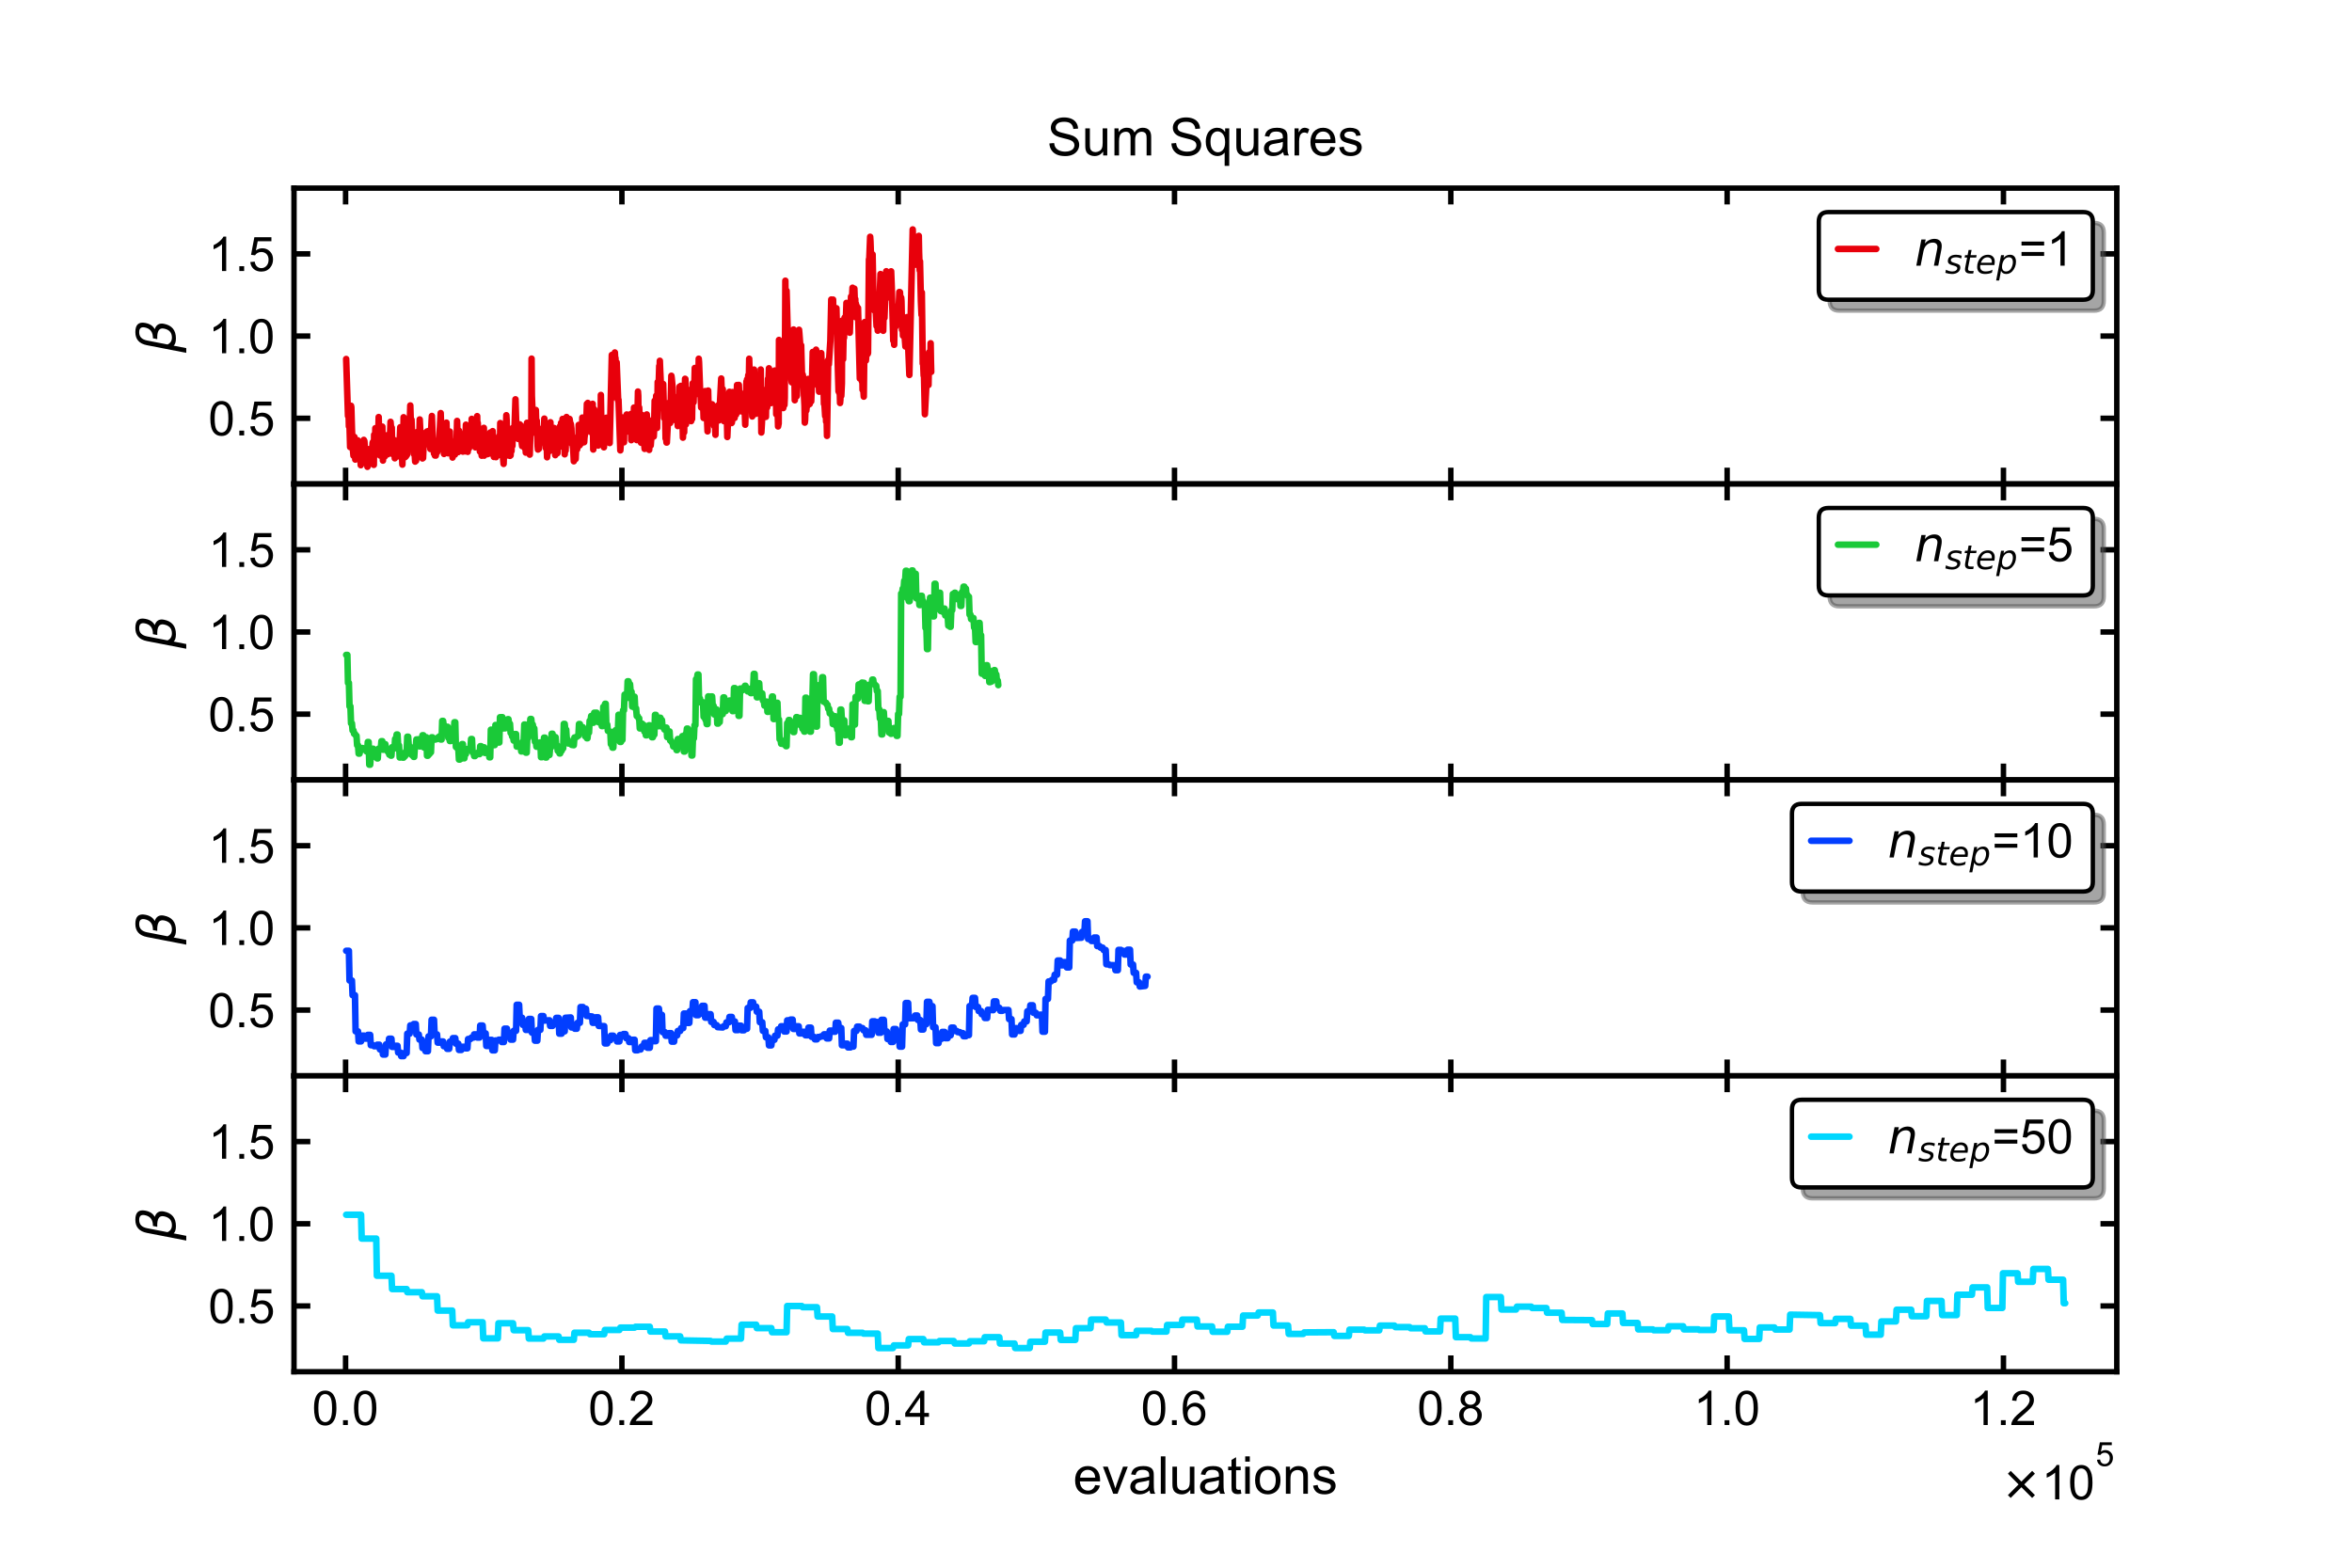 <?xml version="1.0" encoding="utf-8" standalone="no"?>
<!DOCTYPE svg PUBLIC "-//W3C//DTD SVG 1.1//EN"
  "http://www.w3.org/Graphics/SVG/1.1/DTD/svg11.dtd">
<!-- Created with matplotlib (https://matplotlib.org/) -->
<svg height="288pt" version="1.1" viewBox="0 0 432 288" width="432pt" xmlns="http://www.w3.org/2000/svg" xmlns:xlink="http://www.w3.org/1999/xlink">
 <defs>
  <style type="text/css">
*{stroke-linecap:butt;stroke-linejoin:round;}
  </style>
 </defs>
 <g id="figure_1">
  <g id="patch_1">
   <path d="M 0 288 
L 432 288 
L 432 0 
L 0 0 
z
" style="fill:#ffffff;"/>
  </g>
  <g id="axes_1">
   <g id="patch_2">
    <path d="M 54 88.92 
L 388.8 88.92 
L 388.8 34.56 
L 54 34.56 
z
" style="fill:#ffffff;"/>
   </g>
   <g id="matplotlib.axis_1">
    <g id="xtick_1">
     <g id="line2d_1">
      <defs>
       <path d="M 0 0 
L 0 -3 
" id="mf4c05c0dff" style="stroke:#000000;"/>
      </defs>
      <g>
       <use style="stroke:#000000;" x="63.475" xlink:href="#mf4c05c0dff" y="88.92"/>
      </g>
     </g>
     <g id="line2d_2">
      <defs>
       <path d="M 0 0 
L 0 3 
" id="ma1e95da385" style="stroke:#000000;"/>
      </defs>
      <g>
       <use style="stroke:#000000;" x="63.475" xlink:href="#ma1e95da385" y="34.56"/>
      </g>
     </g>
    </g>
    <g id="xtick_2">
     <g id="line2d_3">
      <g>
       <use style="stroke:#000000;" x="114.226" xlink:href="#mf4c05c0dff" y="88.92"/>
      </g>
     </g>
     <g id="line2d_4">
      <g>
       <use style="stroke:#000000;" x="114.226" xlink:href="#ma1e95da385" y="34.56"/>
      </g>
     </g>
    </g>
    <g id="xtick_3">
     <g id="line2d_5">
      <g>
       <use style="stroke:#000000;" x="164.977" xlink:href="#mf4c05c0dff" y="88.92"/>
      </g>
     </g>
     <g id="line2d_6">
      <g>
       <use style="stroke:#000000;" x="164.977" xlink:href="#ma1e95da385" y="34.56"/>
      </g>
     </g>
    </g>
    <g id="xtick_4">
     <g id="line2d_7">
      <g>
       <use style="stroke:#000000;" x="215.727" xlink:href="#mf4c05c0dff" y="88.92"/>
      </g>
     </g>
     <g id="line2d_8">
      <g>
       <use style="stroke:#000000;" x="215.727" xlink:href="#ma1e95da385" y="34.56"/>
      </g>
     </g>
    </g>
    <g id="xtick_5">
     <g id="line2d_9">
      <g>
       <use style="stroke:#000000;" x="266.478" xlink:href="#mf4c05c0dff" y="88.92"/>
      </g>
     </g>
     <g id="line2d_10">
      <g>
       <use style="stroke:#000000;" x="266.478" xlink:href="#ma1e95da385" y="34.56"/>
      </g>
     </g>
    </g>
    <g id="xtick_6">
     <g id="line2d_11">
      <g>
       <use style="stroke:#000000;" x="317.229" xlink:href="#mf4c05c0dff" y="88.92"/>
      </g>
     </g>
     <g id="line2d_12">
      <g>
       <use style="stroke:#000000;" x="317.229" xlink:href="#ma1e95da385" y="34.56"/>
      </g>
     </g>
    </g>
    <g id="xtick_7">
     <g id="line2d_13">
      <g>
       <use style="stroke:#000000;" x="367.979" xlink:href="#mf4c05c0dff" y="88.92"/>
      </g>
     </g>
     <g id="line2d_14">
      <g>
       <use style="stroke:#000000;" x="367.979" xlink:href="#ma1e95da385" y="34.56"/>
      </g>
     </g>
    </g>
   </g>
   <g id="matplotlib.axis_2">
    <g id="ytick_1">
     <g id="line2d_15">
      <defs>
       <path d="M 0 0 
L 3 0 
" id="ma786ac9357" style="stroke:#000000;"/>
      </defs>
      <g>
       <use style="stroke:#000000;" x="54" xlink:href="#ma786ac9357" y="76.84"/>
      </g>
     </g>
     <g id="line2d_16">
      <defs>
       <path d="M 0 0 
L -3 0 
" id="m816b7a02b8" style="stroke:#000000;"/>
      </defs>
      <g>
       <use style="stroke:#000000;" x="388.8" xlink:href="#m816b7a02b8" y="76.84"/>
      </g>
     </g>
     <g id="text_1">
      <!-- 0.5 -->
      <defs>
       <path d="M 4.156 35.297 
Q 4.156 48 6.766 55.734 
Q 9.375 63.484 14.516 67.672 
Q 19.672 71.875 27.484 71.875 
Q 33.25 71.875 37.594 69.547 
Q 41.938 67.234 44.766 62.859 
Q 47.609 58.5 49.219 52.219 
Q 50.828 45.953 50.828 35.297 
Q 50.828 22.703 48.234 14.969 
Q 45.656 7.234 40.5 3 
Q 35.359 -1.219 27.484 -1.219 
Q 17.141 -1.219 11.234 6.203 
Q 4.156 15.141 4.156 35.297 
z
M 13.188 35.297 
Q 13.188 17.672 17.312 11.828 
Q 21.438 6 27.484 6 
Q 33.547 6 37.672 11.859 
Q 41.797 17.719 41.797 35.297 
Q 41.797 52.984 37.672 58.781 
Q 33.547 64.594 27.391 64.594 
Q 21.344 64.594 17.719 59.469 
Q 13.188 52.938 13.188 35.297 
z
" id="ArialMT-48"/>
       <path d="M 9.078 0 
L 9.078 10.016 
L 19.094 10.016 
L 19.094 0 
z
" id="ArialMT-46"/>
       <path d="M 4.156 18.75 
L 13.375 19.531 
Q 14.406 12.797 18.141 9.391 
Q 21.875 6 27.156 6 
Q 33.5 6 37.891 10.781 
Q 42.281 15.578 42.281 23.484 
Q 42.281 31 38.062 35.344 
Q 33.844 39.703 27 39.703 
Q 22.75 39.703 19.328 37.766 
Q 15.922 35.844 13.969 32.766 
L 5.719 33.844 
L 12.641 70.609 
L 48.25 70.609 
L 48.25 62.203 
L 19.672 62.203 
L 15.828 42.969 
Q 22.266 47.469 29.344 47.469 
Q 38.719 47.469 45.156 40.969 
Q 51.609 34.469 51.609 24.266 
Q 51.609 14.547 45.953 7.469 
Q 39.062 -1.219 27.156 -1.219 
Q 17.391 -1.219 11.203 4.25 
Q 5.031 9.719 4.156 18.75 
z
" id="ArialMT-53"/>
      </defs>
      <g transform="translate(38.268 79.989)scale(0.088 -0.088)">
       <use xlink:href="#ArialMT-48"/>
       <use x="55.615" xlink:href="#ArialMT-46"/>
       <use x="83.398" xlink:href="#ArialMT-53"/>
      </g>
     </g>
    </g>
    <g id="ytick_2">
     <g id="line2d_17">
      <g>
       <use style="stroke:#000000;" x="54" xlink:href="#ma786ac9357" y="61.74"/>
      </g>
     </g>
     <g id="line2d_18">
      <g>
       <use style="stroke:#000000;" x="388.8" xlink:href="#m816b7a02b8" y="61.74"/>
      </g>
     </g>
     <g id="text_2">
      <!-- 1.0 -->
      <defs>
       <path d="M 37.25 0 
L 28.469 0 
L 28.469 56 
Q 25.297 52.984 20.141 49.953 
Q 14.984 46.922 10.891 45.406 
L 10.891 53.906 
Q 18.266 57.375 23.781 62.297 
Q 29.297 67.234 31.594 71.875 
L 37.25 71.875 
z
" id="ArialMT-49"/>
      </defs>
      <g transform="translate(38.268 64.889)scale(0.088 -0.088)">
       <use xlink:href="#ArialMT-49"/>
       <use x="55.615" xlink:href="#ArialMT-46"/>
       <use x="83.398" xlink:href="#ArialMT-48"/>
      </g>
     </g>
    </g>
    <g id="ytick_3">
     <g id="line2d_19">
      <g>
       <use style="stroke:#000000;" x="54" xlink:href="#ma786ac9357" y="46.64"/>
      </g>
     </g>
     <g id="line2d_20">
      <g>
       <use style="stroke:#000000;" x="388.8" xlink:href="#m816b7a02b8" y="46.64"/>
      </g>
     </g>
     <g id="text_3">
      <!-- 1.5 -->
      <g transform="translate(38.268 49.789)scale(0.088 -0.088)">
       <use xlink:href="#ArialMT-49"/>
       <use x="55.615" xlink:href="#ArialMT-46"/>
       <use x="83.398" xlink:href="#ArialMT-53"/>
      </g>
     </g>
    </g>
    <g id="text_4">
     <!-- $\beta$ -->
     <defs>
      <path d="M 13.625 3.375 
L 8.938 -20.797 
L -0.094 -20.797 
L 14.5 54.344 
Q 18.844 76.609 39.656 76.609 
Q 60.75 76.609 57.172 57.812 
Q 54.734 44.438 45.219 39.547 
Q 58.016 35.156 55.516 22.125 
Q 51.125 -1.078 27.484 -1.031 
Q 17.141 -0.984 13.625 3.375 
z
M 15.922 15.094 
Q 19.672 6.594 29.297 6.641 
Q 43.359 6.641 46.344 21.969 
Q 49.031 35.75 26.172 34.672 
L 27.781 42.969 
Q 45.453 42.672 48.531 58.594 
Q 50.641 69.344 39.203 69.281 
Q 26.422 69.281 23.484 54.047 
z
" id="DejaVuSans-Oblique-946"/>
     </defs>
     <g transform="translate(32.252 64.812)rotate(-90)scale(0.096 -0.096)">
      <use transform="translate(0 0.391)" xlink:href="#DejaVuSans-Oblique-946"/>
     </g>
    </g>
   </g>
   <g id="line2d_21">
    <path clip-path="url(#pe61a85e740)" d="M 63.582 65.952 
L 63.917 76.409 
L 63.973 74.614 
L 64.029 76.043 
L 64.084 78.323 
L 64.14 76.213 
L 64.308 82.135 
L 64.475 74.544 
L 64.531 74.827 
L 64.643 78.853 
L 64.81 82.494 
L 64.922 83.713 
L 64.978 83.318 
L 65.034 83.402 
L 65.089 80.266 
L 65.145 81.198 
L 65.257 84.429 
L 65.368 84.11 
L 65.703 80.885 
L 65.927 83.73 
L 65.983 83.719 
L 66.038 82.849 
L 66.094 83.485 
L 66.15 83.386 
L 66.262 85.46 
L 66.318 84.641 
L 66.373 84.139 
L 66.485 85.13 
L 66.541 83.966 
L 66.597 84.074 
L 66.652 84.535 
L 66.708 84.127 
L 66.82 80.81 
L 66.932 81.028 
L 67.099 84.02 
L 67.155 82.423 
L 67.211 82.883 
L 67.267 82.815 
L 67.49 85.759 
L 67.546 85.667 
L 67.657 82.516 
L 67.713 82.647 
L 67.881 84.508 
L 67.992 84.064 
L 68.048 83.862 
L 68.104 84.672 
L 68.16 84.58 
L 68.271 83.855 
L 68.439 81.334 
L 68.495 81.205 
L 68.662 85.4 
L 68.718 79.872 
L 68.774 80.027 
L 68.885 81.226 
L 68.941 78.664 
L 68.997 80.713 
L 69.053 80.584 
L 69.22 83.479 
L 69.388 78.46 
L 69.444 79.233 
L 69.5 78.995 
L 69.555 76.617 
L 69.667 80.671 
L 69.723 80.339 
L 69.835 83.696 
L 69.89 81.008 
L 69.946 81.909 
L 70.002 82.275 
L 70.058 81.978 
L 70.225 78.373 
L 70.337 84.612 
L 70.393 82.139 
L 70.56 81.203 
L 70.616 81.632 
L 70.672 83.86 
L 70.728 82.798 
L 70.784 82.668 
L 70.839 80.568 
L 70.895 81.425 
L 71.007 82.192 
L 71.063 79.964 
L 71.119 80.541 
L 71.23 83.452 
L 71.342 82.122 
L 71.398 83.242 
L 71.453 81.838 
L 71.509 83.099 
L 71.565 82.28 
L 71.733 77.497 
L 71.844 78.757 
L 71.9 80.356 
L 71.956 78.567 
L 72.068 83.39 
L 72.123 82.921 
L 72.179 82.833 
L 72.347 81.279 
L 72.403 80.836 
L 72.458 81.602 
L 72.514 84.192 
L 72.57 84.018 
L 72.682 82.885 
L 72.737 81.466 
L 72.793 82.086 
L 72.905 83.866 
L 73.072 81.005 
L 73.296 83.259 
L 73.519 78.489 
L 73.686 84.045 
L 73.742 81.265 
L 73.798 82.848 
L 73.91 85.357 
L 74.021 79.505 
L 74.077 80.597 
L 74.133 76.651 
L 74.189 78.959 
L 74.412 83.984 
L 74.524 83.025 
L 74.58 83.82 
L 74.636 79.789 
L 74.691 80.529 
L 74.747 83.575 
L 74.803 80.979 
L 74.859 80.094 
L 74.915 80.863 
L 74.97 81.453 
L 75.026 78.765 
L 75.082 78.84 
L 75.194 80.331 
L 75.361 74.487 
L 75.417 76.361 
L 75.473 77.67 
L 75.529 77.546 
L 75.585 77.108 
L 75.752 81.6 
L 75.808 79.466 
L 75.975 83.363 
L 76.087 82.25 
L 76.254 84.798 
L 76.366 82.567 
L 76.422 84.648 
L 76.478 84.134 
L 76.589 79.376 
L 76.645 80.324 
L 76.757 82.504 
L 76.813 82.117 
L 76.869 82.254 
L 76.924 81.38 
L 76.98 82.36 
L 77.092 77.058 
L 77.259 80.333 
L 77.427 82.029 
L 77.483 81.841 
L 77.594 84.221 
L 77.65 80.557 
L 77.706 84.147 
L 77.873 80.229 
L 77.929 81.847 
L 77.985 81.328 
L 78.041 81.609 
L 78.097 81.577 
L 78.153 79.512 
L 78.208 79.558 
L 78.264 80.611 
L 78.432 79.269 
L 78.488 80.835 
L 78.543 79.905 
L 78.599 80.513 
L 78.655 79.192 
L 78.711 80.284 
L 78.767 81.616 
L 78.822 80.586 
L 78.878 81.278 
L 78.934 80.469 
L 79.046 82.482 
L 79.269 77.331 
L 79.325 76.419 
L 79.548 82.154 
L 79.604 81.339 
L 79.716 83.333 
L 79.771 82.375 
L 79.827 82.41 
L 79.883 83.683 
L 79.995 82.133 
L 80.051 83.692 
L 80.106 82.287 
L 80.274 83.121 
L 80.33 82.921 
L 80.386 80.964 
L 80.441 81.533 
L 80.497 81.584 
L 80.553 81.261 
L 80.609 82.017 
L 80.944 75.886 
L 81.055 79.295 
L 81.111 79.266 
L 81.167 78.97 
L 81.223 81.917 
L 81.279 80.947 
L 81.558 83.396 
L 81.67 80.007 
L 81.837 82.208 
L 82.005 77.647 
L 82.06 79.669 
L 82.228 82.769 
L 82.284 83.271 
L 82.339 83.065 
L 82.395 82.829 
L 82.451 79.643 
L 82.507 80.069 
L 82.563 81.239 
L 82.619 79.282 
L 82.674 81.068 
L 82.898 83.451 
L 82.954 81.958 
L 83.009 82.05 
L 83.121 84.058 
L 83.233 82.2 
L 83.289 82.385 
L 83.344 81.938 
L 83.4 82.495 
L 83.456 82.351 
L 83.512 82.351 
L 83.568 83.503 
L 83.791 80.856 
L 83.847 81.733 
L 83.958 77.328 
L 84.126 82.361 
L 84.182 83.043 
L 84.293 79.112 
L 84.405 81.033 
L 84.461 80.304 
L 84.517 80.085 
L 84.684 81.789 
L 84.74 81.67 
L 84.907 80.119 
L 85.019 82.967 
L 85.075 82.79 
L 85.187 79.706 
L 85.354 82.05 
L 85.41 82.917 
L 85.577 78.017 
L 85.689 79.52 
L 85.912 83.006 
L 85.968 82.147 
L 86.024 81.107 
L 86.08 81.349 
L 86.136 82.373 
L 86.191 80.399 
L 86.247 81.7 
L 86.415 80.983 
L 86.471 81.087 
L 86.582 80.642 
L 86.638 76.953 
L 86.694 78.612 
L 86.917 81.198 
L 87.029 78.986 
L 87.14 81.24 
L 87.196 80.608 
L 87.252 80.413 
L 87.308 82.179 
L 87.364 81.049 
L 87.42 82.041 
L 87.475 78.082 
L 87.531 80.826 
L 87.587 81.754 
L 87.643 76.45 
L 87.699 79.182 
L 87.755 77.7 
L 87.978 82.12 
L 88.09 80.701 
L 88.145 82.955 
L 88.201 81.327 
L 88.48 83.719 
L 88.536 79.423 
L 88.592 79.783 
L 88.704 80.498 
L 88.759 82.937 
L 88.815 81.545 
L 88.871 78.605 
L 88.927 83.709 
L 88.983 80.461 
L 89.039 80.129 
L 89.094 80.355 
L 89.206 82.83 
L 89.262 82.815 
L 89.318 83.353 
L 89.374 82.829 
L 89.429 82.66 
L 89.541 83.433 
L 89.653 80.247 
L 89.82 83.105 
L 89.876 83.325 
L 90.043 79.458 
L 90.155 82.025 
L 90.211 80.316 
L 90.267 80.487 
L 90.323 80.593 
L 90.378 81.48 
L 90.49 79.205 
L 90.658 83.334 
L 90.713 83.945 
L 90.769 81.615 
L 90.825 82.197 
L 90.881 82.621 
L 90.937 80.764 
L 90.992 81.736 
L 91.104 83.984 
L 91.16 83.733 
L 91.327 80.548 
L 91.439 82.362 
L 91.495 82.29 
L 91.551 81.798 
L 91.607 83.58 
L 91.662 83.085 
L 91.718 80.072 
L 91.774 80.72 
L 91.83 83.058 
L 91.886 77.721 
L 91.941 79.985 
L 92.053 83.419 
L 92.221 82.262 
L 92.444 84.639 
L 92.5 85.225 
L 92.611 81.691 
L 92.723 82.294 
L 92.779 81.536 
L 92.835 82.046 
L 93.002 76.284 
L 93.058 77.186 
L 93.17 82.936 
L 93.225 82.857 
L 93.393 83.689 
L 93.449 82.632 
L 93.505 83.355 
L 93.56 83.703 
L 93.616 81.899 
L 93.672 83.746 
L 93.728 83.576 
L 93.784 83.657 
L 93.84 81.761 
L 93.895 81.894 
L 93.951 82.873 
L 94.007 80.534 
L 94.063 81.084 
L 94.119 81.903 
L 94.175 78.614 
L 94.23 79.168 
L 94.286 80.196 
L 94.342 79.903 
L 94.398 80.146 
L 94.454 80.075 
L 94.677 73.36 
L 94.844 78.612 
L 94.9 77.844 
L 94.956 79.421 
L 95.012 78.937 
L 95.124 79.334 
L 95.179 80.633 
L 95.235 80.371 
L 95.347 78.557 
L 95.403 80.001 
L 95.459 77.955 
L 95.514 78.165 
L 95.57 78.067 
L 95.849 81.537 
L 95.905 81.953 
L 96.017 78.404 
L 96.073 79.648 
L 96.24 81.896 
L 96.352 80.598 
L 96.408 82.358 
L 96.463 82.037 
L 96.519 82.206 
L 96.575 83.15 
L 96.631 83.058 
L 96.687 82.92 
L 96.798 77.668 
L 96.854 80.406 
L 97.077 82.135 
L 97.133 81.859 
L 97.301 83.521 
L 97.468 77.629 
L 97.524 78.299 
L 97.58 79.57 
L 97.636 65.887 
L 97.692 72.732 
L 97.971 79.347 
L 98.026 76.842 
L 98.082 77.717 
L 98.138 79.476 
L 98.194 79.395 
L 98.25 79.018 
L 98.417 75.322 
L 98.529 79.141 
L 98.585 77.271 
L 98.752 81.957 
L 98.808 82.584 
L 98.92 81.265 
L 98.976 82.463 
L 99.143 80.106 
L 99.255 79.396 
L 99.366 81.057 
L 99.422 80.165 
L 99.478 80.73 
L 99.534 81.166 
L 99.59 80.602 
L 99.645 78.685 
L 99.701 80.406 
L 99.813 81.298 
L 99.98 76.903 
L 100.036 78.455 
L 100.092 81.086 
L 100.148 79.701 
L 100.26 82.342 
L 100.315 81.904 
L 100.371 81.568 
L 100.427 82.134 
L 100.483 84.007 
L 100.539 83.351 
L 100.762 78.582 
L 100.929 82.873 
L 101.041 81.608 
L 101.097 77.571 
L 101.153 79.369 
L 101.376 82.33 
L 101.488 81.308 
L 101.544 78.877 
L 101.599 79.045 
L 101.655 79.774 
L 101.711 79.293 
L 101.767 78.625 
L 101.99 83.618 
L 102.046 80.575 
L 102.102 81.917 
L 102.158 82.586 
L 102.325 80.089 
L 102.381 83.26 
L 102.437 80.988 
L 102.493 81.664 
L 102.548 81.07 
L 102.604 81.647 
L 102.66 81.401 
L 102.828 78.349 
L 102.883 82.037 
L 102.939 81.541 
L 103.051 77.701 
L 103.107 78.24 
L 103.162 79.655 
L 103.218 79.127 
L 103.274 78.878 
L 103.33 76.962 
L 103.386 78.396 
L 103.442 80.164 
L 103.497 77.961 
L 103.553 79.146 
L 103.609 79.75 
L 103.721 83.463 
L 103.832 81.387 
L 103.888 82.785 
L 104.056 76.61 
L 104.335 81.218 
L 104.614 76.961 
L 104.726 77.674 
L 104.781 79.367 
L 104.837 77.855 
L 104.949 78.712 
L 105.061 81.573 
L 105.116 81.204 
L 105.284 82.512 
L 105.395 84.737 
L 105.451 81.652 
L 105.507 82.465 
L 105.73 84.319 
L 105.898 80.433 
L 106.01 82.541 
L 106.177 80.073 
L 106.233 81.784 
L 106.289 78.061 
L 106.345 80.637 
L 106.4 80.879 
L 106.456 81.821 
L 106.512 81.662 
L 106.624 80.106 
L 106.735 81.488 
L 106.847 78.078 
L 106.903 79.335 
L 106.959 76.714 
L 107.014 77.805 
L 107.126 78.372 
L 107.182 78.219 
L 107.294 81.239 
L 107.349 80.43 
L 107.461 79.551 
L 107.517 78.452 
L 107.573 79.539 
L 107.629 79.407 
L 107.796 74.191 
L 107.908 75.511 
L 107.963 74.02 
L 108.075 76.502 
L 108.131 75.414 
L 108.298 77.505 
L 108.41 77.161 
L 108.466 77.642 
L 108.522 76.897 
L 108.689 79.501 
L 108.857 74.189 
L 108.968 82.585 
L 109.024 79.32 
L 109.136 75.184 
L 109.303 81.766 
L 109.471 75.64 
L 109.638 80.46 
L 109.694 79.415 
L 109.75 79.396 
L 109.806 79.851 
L 109.862 81.856 
L 109.917 79.868 
L 109.973 81.735 
L 110.085 79.603 
L 110.141 80.012 
L 110.196 81.362 
L 110.252 80.252 
L 110.308 80.025 
L 110.364 72.563 
L 110.42 75.87 
L 110.476 79.194 
L 110.531 78.744 
L 110.587 78.418 
L 110.643 79.073 
L 110.699 78.956 
L 110.811 77.852 
L 110.922 82.173 
L 110.978 81.487 
L 111.09 78.608 
L 111.146 79.293 
L 111.257 79.763 
L 111.369 76.744 
L 111.48 78.605 
L 111.536 78.554 
L 111.648 78.243 
L 111.704 77.593 
L 111.983 81.39 
L 112.374 65.209 
L 112.43 67.766 
L 112.541 68.716 
L 112.709 72.034 
L 112.764 72.982 
L 112.876 69.578 
L 112.932 64.755 
L 112.988 65.922 
L 113.044 65.776 
L 113.155 69.6 
L 113.211 67.948 
L 113.267 66.578 
L 113.546 73.641 
L 113.602 73.423 
L 113.937 82.74 
L 113.993 81.988 
L 114.048 79.134 
L 114.104 80.108 
L 114.16 80.332 
L 114.216 76.679 
L 114.272 79.226 
L 114.328 76.906 
L 114.383 77.857 
L 114.551 80.587 
L 114.607 81.251 
L 114.663 77.799 
L 114.718 78.217 
L 114.774 79.084 
L 114.83 78.371 
L 114.886 78.222 
L 114.998 76.381 
L 115.053 76.692 
L 115.109 76.146 
L 115.165 76.795 
L 115.221 78.953 
L 115.277 77.362 
L 115.332 76.829 
L 115.444 79.286 
L 115.556 76.926 
L 115.612 77.501 
L 115.667 76.944 
L 115.723 76.234 
L 115.779 78.271 
L 115.835 77.002 
L 115.891 76.046 
L 115.947 80.862 
L 116.002 77.189 
L 116.058 79.704 
L 116.114 79.26 
L 116.17 77.893 
L 116.226 79.3 
L 116.281 79.284 
L 116.393 78.19 
L 116.449 74.874 
L 116.505 76.774 
L 116.616 76.248 
L 116.784 78.538 
L 116.84 78.713 
L 116.951 80.847 
L 117.007 80.227 
L 117.175 71.932 
L 117.231 72.693 
L 117.286 77.417 
L 117.342 75.818 
L 117.398 74.864 
L 117.733 81.327 
L 117.956 76.253 
L 118.124 79.532 
L 118.403 82.464 
L 118.515 78.163 
L 118.57 79.543 
L 118.794 76.137 
L 118.961 78.328 
L 119.24 82.651 
L 119.352 79.013 
L 119.408 80.863 
L 119.464 80.431 
L 119.519 81.827 
L 119.575 81.059 
L 119.854 78.551 
L 119.91 77.138 
L 120.078 80.194 
L 120.133 79.169 
L 120.245 73.62 
L 120.301 74.298 
L 120.357 74.346 
L 120.413 75.023 
L 120.468 74.602 
L 120.524 72.702 
L 120.692 78.613 
L 120.803 70.183 
L 120.859 71.324 
L 120.915 72.801 
L 121.083 67.232 
L 121.138 68.515 
L 121.194 66.28 
L 121.25 67.768 
L 121.585 74.98 
L 121.641 74.578 
L 121.808 70.549 
L 121.976 76.805 
L 122.032 76.367 
L 122.087 74.708 
L 122.143 75.053 
L 122.255 80.555 
L 122.311 80.213 
L 122.422 81.301 
L 122.478 81.297 
L 122.701 77.137 
L 122.813 74.021 
L 122.869 74.204 
L 122.925 76.859 
L 122.981 74.168 
L 123.036 76.826 
L 123.092 77.708 
L 123.316 69.032 
L 123.371 69.407 
L 123.539 71.154 
L 123.595 76.804 
L 123.65 73.48 
L 123.818 76.997 
L 123.874 76.968 
L 123.93 76.092 
L 123.985 77.165 
L 124.153 75.059 
L 124.265 77.103 
L 124.32 75.677 
L 124.376 75.778 
L 124.488 78.265 
L 124.711 72.634 
L 124.767 73.691 
L 124.823 71.03 
L 124.879 71.093 
L 124.99 72.36 
L 125.046 70.889 
L 125.102 72.085 
L 125.158 72.905 
L 125.214 71.324 
L 125.437 80.404 
L 125.549 77.91 
L 125.604 78.523 
L 125.66 79.417 
L 125.828 69.589 
L 125.884 69.625 
L 125.939 71.712 
L 125.995 77.954 
L 126.051 76.201 
L 126.107 77.248 
L 126.274 72.654 
L 126.33 72.971 
L 126.498 75.928 
L 126.609 71.658 
L 126.777 76.292 
L 126.833 74.798 
L 126.888 75.153 
L 126.944 77.365 
L 127 73.975 
L 127.056 75.608 
L 127.112 76.978 
L 127.223 70.418 
L 127.279 71.864 
L 127.335 71.941 
L 127.391 73.901 
L 127.447 72.194 
L 127.502 72.097 
L 127.614 67.602 
L 127.726 69.198 
L 127.782 72.437 
L 127.837 71.143 
L 127.893 71.526 
L 127.949 71.073 
L 128.005 71.323 
L 128.117 72.101 
L 128.228 68.032 
L 128.284 69.849 
L 128.34 65.902 
L 128.396 66.536 
L 128.619 72.545 
L 128.675 72.536 
L 128.786 74.86 
L 128.898 74.744 
L 128.954 74.889 
L 129.121 73.172 
L 129.233 76.788 
L 129.289 74.7 
L 129.345 75.926 
L 129.401 75.898 
L 129.512 71.847 
L 129.568 72.111 
L 129.624 72.736 
L 129.791 76.515 
L 129.847 76.526 
L 129.959 79.244 
L 130.07 71.75 
L 130.182 76.527 
L 130.238 75.184 
L 130.294 77.231 
L 130.35 74.47 
L 130.405 75.498 
L 130.461 76.321 
L 130.573 74.709 
L 130.629 75.809 
L 130.685 75.585 
L 130.796 74.269 
L 130.852 74.611 
L 130.964 77.849 
L 131.019 75.609 
L 131.075 76.844 
L 131.131 76.536 
L 131.187 78.293 
L 131.243 77.639 
L 131.299 75.556 
L 131.41 79.882 
L 131.466 75.551 
L 131.522 76.619 
L 131.689 74.714 
L 131.745 75.016 
L 131.801 76.172 
L 131.857 74.5 
L 131.913 75.869 
L 132.024 77.241 
L 132.08 77.066 
L 132.471 69.533 
L 132.638 73.95 
L 132.75 71.484 
L 132.973 77.37 
L 133.085 73.39 
L 133.141 73.395 
L 133.42 77.169 
L 133.476 74.798 
L 133.587 80.283 
L 133.811 74.908 
L 133.978 71.976 
L 134.369 77.72 
L 134.425 77.644 
L 134.481 77.178 
L 134.536 72.026 
L 134.592 73.193 
L 134.648 74.842 
L 134.704 73.869 
L 134.76 73.953 
L 134.927 76.783 
L 135.039 74.606 
L 135.095 74.725 
L 135.151 76.193 
L 135.206 76.16 
L 135.374 70.734 
L 135.43 73.237 
L 135.486 73.024 
L 135.541 72.771 
L 135.597 74.473 
L 135.709 70.714 
L 135.876 75.563 
L 135.932 73.791 
L 136.044 72.234 
L 136.1 72.753 
L 136.267 74.286 
L 136.379 73.284 
L 136.546 75.714 
L 136.602 74.756 
L 136.658 75.494 
L 136.714 74.855 
L 136.77 74.949 
L 136.881 78.024 
L 137.104 70.081 
L 137.16 70.837 
L 137.216 69.705 
L 137.272 69.876 
L 137.328 70.254 
L 137.439 68.912 
L 137.495 70.464 
L 137.551 69.418 
L 137.607 65.902 
L 137.663 67.784 
L 137.719 71.094 
L 137.774 70.821 
L 137.83 68.102 
L 137.998 74.023 
L 138.054 72.741 
L 138.165 76.506 
L 138.5 67.897 
L 138.668 74.248 
L 138.723 74.21 
L 138.835 76.022 
L 138.947 73.205 
L 139.003 73.314 
L 139.058 73.482 
L 139.114 74.154 
L 139.393 69.783 
L 139.449 71.531 
L 139.561 68.937 
L 139.617 69.072 
L 139.672 70.304 
L 139.728 67.881 
L 139.84 79.458 
L 139.952 77.608 
L 140.063 73.258 
L 140.119 76.845 
L 140.175 74.179 
L 140.342 71.659 
L 140.566 76.042 
L 140.677 76.583 
L 140.733 73.558 
L 140.789 74.658 
L 140.845 74.106 
L 140.901 74.864 
L 140.956 74.474 
L 141.068 69.577 
L 141.124 70.664 
L 141.236 67.657 
L 141.347 70.688 
L 141.403 68.524 
L 141.571 73.676 
L 141.626 74.049 
L 141.738 73.515 
L 141.794 73.952 
L 141.961 69.249 
L 142.017 71.024 
L 142.073 70.941 
L 142.129 70.672 
L 142.296 68.07 
L 142.352 68.094 
L 142.52 70.486 
L 142.575 76.104 
L 142.631 75.62 
L 142.743 72.104 
L 142.91 78.339 
L 143.022 77.79 
L 143.078 62.454 
L 143.134 71.084 
L 143.245 65.643 
L 143.469 70.864 
L 143.524 70.388 
L 143.58 72.396 
L 143.636 67.877 
L 143.692 68.151 
L 143.859 74.965 
L 144.027 73.859 
L 144.083 74.394 
L 144.139 73.072 
L 144.25 51.571 
L 144.306 57.146 
L 144.473 53.411 
L 144.808 65.47 
L 144.864 61.498 
L 144.976 67.868 
L 145.032 66.838 
L 145.143 65.468 
L 145.199 66.099 
L 145.367 69.874 
L 145.423 70.237 
L 145.534 67.6 
L 145.59 69.235 
L 145.646 67.881 
L 145.757 60.532 
L 145.813 62.25 
L 145.981 73.53 
L 146.204 66.895 
L 146.316 72.81 
L 146.372 72.697 
L 146.483 63.309 
L 146.539 64.048 
L 146.595 64.988 
L 146.651 64.829 
L 146.762 60.583 
L 146.818 61.188 
L 147.097 64.91 
L 147.153 63.441 
L 147.321 69.636 
L 147.376 68.751 
L 147.432 68.803 
L 147.488 69.111 
L 147.767 74.526 
L 147.823 77.639 
L 147.879 77.142 
L 147.99 73.515 
L 148.102 75.425 
L 148.158 74.739 
L 148.214 72.853 
L 148.27 74.455 
L 148.325 74.542 
L 148.381 74.015 
L 148.437 69.612 
L 148.493 71.603 
L 148.716 74.232 
L 148.772 73.582 
L 148.828 71.902 
L 148.884 73.127 
L 148.94 73.182 
L 148.995 73.74 
L 149.163 69.323 
L 149.274 64.663 
L 149.33 65.482 
L 149.554 68.899 
L 149.721 67.149 
L 149.777 67.178 
L 149.889 64.236 
L 149.944 64.436 
L 150 64.642 
L 150.224 70.829 
L 150.335 68.817 
L 150.447 71.96 
L 150.503 71.12 
L 150.558 67.645 
L 150.614 69.327 
L 150.67 69.589 
L 150.838 64.876 
L 151.005 68.889 
L 151.173 66.544 
L 151.34 74.202 
L 151.396 73.726 
L 151.563 76.437 
L 151.675 74.705 
L 151.731 77.461 
L 151.787 76.784 
L 151.842 77.407 
L 151.898 80.076 
L 152.066 69.763 
L 152.122 66.136 
L 152.177 66.587 
L 152.233 66.938 
L 152.512 62.612 
L 152.68 55.026 
L 152.736 55.416 
L 152.847 57.811 
L 152.903 57.442 
L 152.959 57.68 
L 153.015 55.042 
L 153.071 57.747 
L 153.126 56.29 
L 153.238 56.572 
L 153.35 60.077 
L 153.406 59.706 
L 153.517 56.684 
L 153.573 56.865 
L 153.629 56.63 
L 153.908 68.176 
L 154.02 71.892 
L 154.075 71.705 
L 154.131 72.135 
L 154.187 71.571 
L 154.243 71.845 
L 154.299 74.04 
L 154.355 73.476 
L 154.41 70.904 
L 154.466 72.545 
L 154.522 72.73 
L 154.634 70.403 
L 154.69 58.904 
L 154.745 63.934 
L 154.857 65.994 
L 154.969 60.503 
L 155.025 62.052 
L 155.136 58.338 
L 155.248 58.567 
L 155.304 60.476 
L 155.471 55.645 
L 155.639 60.8 
L 155.806 58.44 
L 155.862 59.927 
L 155.918 59.744 
L 155.974 59.19 
L 156.085 61.12 
L 156.309 54.485 
L 156.364 57.603 
L 156.42 56.186 
L 156.588 52.858 
L 156.643 56.162 
L 156.699 53.118 
L 156.867 54.053 
L 156.923 53.027 
L 157.034 56.151 
L 157.09 54.936 
L 157.146 58.261 
L 157.202 55.768 
L 157.258 57.386 
L 157.313 56.723 
L 157.369 56.235 
L 157.481 58.477 
L 157.593 56.571 
L 157.76 63.169 
L 157.927 69.543 
L 157.983 69.446 
L 158.095 68.159 
L 158.151 68.676 
L 158.207 68.1 
L 158.318 70.101 
L 158.374 67.661 
L 158.43 71.615 
L 158.486 71.385 
L 158.542 71.151 
L 158.653 72.867 
L 158.821 59.167 
L 158.876 60.464 
L 158.988 62.731 
L 159.044 66.235 
L 159.1 65.487 
L 159.211 64.272 
L 159.323 64.322 
L 159.379 65.011 
L 159.435 64.851 
L 159.602 47.643 
L 159.658 47.699 
L 159.826 43.5 
L 159.881 44.312 
L 160.105 50.869 
L 160.16 49.829 
L 160.272 46.736 
L 160.44 55.576 
L 160.495 56.933 
L 160.551 54.425 
L 160.607 56.015 
L 160.663 57.104 
L 160.719 56.79 
L 160.775 55.482 
L 160.998 59.912 
L 161.054 58.84 
L 161.11 59.718 
L 161.165 59.907 
L 161.221 60.749 
L 161.277 57.554 
L 161.333 59.461 
L 161.389 59.417 
L 161.724 50.344 
L 161.947 54.952 
L 162.003 53.888 
L 162.226 60.769 
L 162.282 58.368 
L 162.338 58.436 
L 162.449 58.399 
L 162.784 49.829 
L 162.84 50.158 
L 162.952 52.975 
L 163.063 50.633 
L 163.119 50.688 
L 163.175 50.993 
L 163.231 50.181 
L 163.287 54.629 
L 163.343 53.421 
L 163.398 52.111 
L 163.454 52.849 
L 163.51 54.28 
L 163.678 49.848 
L 163.789 52.677 
L 164.068 62.583 
L 164.124 61.649 
L 164.18 62.225 
L 164.236 63.341 
L 164.347 56.358 
L 164.459 60.056 
L 164.627 57.616 
L 164.738 57.361 
L 164.794 57.669 
L 164.906 56.587 
L 164.961 59.601 
L 165.017 57.627 
L 165.185 53.644 
L 165.241 54.286 
L 165.296 53.671 
L 165.408 55.364 
L 165.464 55.082 
L 165.52 54.672 
L 165.576 55.3 
L 165.687 60.593 
L 165.743 58.761 
L 165.855 61.671 
L 165.911 60.496 
L 165.966 60.466 
L 166.022 60.035 
L 166.301 63.656 
L 166.357 61.268 
L 166.413 61.848 
L 166.469 61.457 
L 166.58 58.263 
L 167.027 68.885 
L 167.641 42.151 
L 167.809 47.837 
L 167.976 46.149 
L 168.144 47.149 
L 168.199 48.629 
L 168.255 48.452 
L 168.423 46.937 
L 168.479 48.013 
L 168.534 47.185 
L 168.59 46.373 
L 168.646 48.466 
L 168.702 47.048 
L 168.758 43.332 
L 168.813 46.281 
L 168.925 49.697 
L 168.981 48.006 
L 169.148 55.385 
L 169.26 57.855 
L 169.316 53.728 
L 169.483 66.792 
L 169.539 66.166 
L 169.651 69.011 
L 169.707 68.657 
L 169.874 76.103 
L 170.209 69.606 
L 170.265 70.62 
L 170.321 70.031 
L 170.377 67.794 
L 170.432 69.207 
L 170.544 70.721 
L 170.656 64.713 
L 170.712 64.747 
L 170.879 67.521 
L 170.935 63.06 
L 170.991 66.318 
L 171.041 68.318 
L 171.041 68.318 
" style="fill:none;stroke:#e8000b;stroke-linecap:round;stroke-width:1.2;"/>
   </g>
   <g id="patch_3">
    <path d="M 54 88.92 
L 54 34.56 
" style="fill:none;stroke:#000000;stroke-linecap:square;stroke-linejoin:miter;"/>
   </g>
   <g id="patch_4">
    <path d="M 388.8 88.92 
L 388.8 34.56 
" style="fill:none;stroke:#000000;stroke-linecap:square;stroke-linejoin:miter;"/>
   </g>
   <g id="patch_5">
    <path d="M 54 88.92 
L 388.8 88.92 
" style="fill:none;stroke:#000000;stroke-linecap:square;stroke-linejoin:miter;"/>
   </g>
   <g id="patch_6">
    <path d="M 54 34.56 
L 388.8 34.56 
" style="fill:none;stroke:#000000;stroke-linecap:square;stroke-linejoin:miter;"/>
   </g>
   <g id="text_5">
    <!-- Sum Squares -->
    <defs>
     <path d="M 4.5 23 
L 13.422 23.781 
Q 14.062 18.406 16.375 14.969 
Q 18.703 11.531 23.578 9.406 
Q 28.469 7.281 34.578 7.281 
Q 39.984 7.281 44.141 8.891 
Q 48.297 10.5 50.312 13.297 
Q 52.344 16.109 52.344 19.438 
Q 52.344 22.797 50.391 25.312 
Q 48.438 27.828 43.953 29.547 
Q 41.062 30.672 31.203 33.031 
Q 21.344 35.406 17.391 37.5 
Q 12.25 40.188 9.734 44.156 
Q 7.234 48.141 7.234 53.078 
Q 7.234 58.5 10.297 63.203 
Q 13.375 67.922 19.281 70.359 
Q 25.203 72.797 32.422 72.797 
Q 40.375 72.797 46.453 70.234 
Q 52.547 67.672 55.812 62.688 
Q 59.078 57.719 59.328 51.422 
L 50.25 50.734 
Q 49.516 57.516 45.281 60.984 
Q 41.062 64.453 32.812 64.453 
Q 24.219 64.453 20.281 61.297 
Q 16.359 58.156 16.359 53.719 
Q 16.359 49.859 19.141 47.359 
Q 21.875 44.875 33.422 42.266 
Q 44.969 39.656 49.266 37.703 
Q 55.516 34.812 58.484 30.391 
Q 61.469 25.984 61.469 20.219 
Q 61.469 14.5 58.203 9.438 
Q 54.938 4.391 48.797 1.578 
Q 42.672 -1.219 35.016 -1.219 
Q 25.297 -1.219 18.719 1.609 
Q 12.156 4.438 8.422 10.125 
Q 4.688 15.828 4.5 23 
z
" id="ArialMT-83"/>
     <path d="M 40.578 0 
L 40.578 7.625 
Q 34.516 -1.172 24.125 -1.172 
Q 19.531 -1.172 15.547 0.578 
Q 11.578 2.344 9.641 5 
Q 7.719 7.672 6.938 11.531 
Q 6.391 14.109 6.391 19.734 
L 6.391 51.859 
L 15.188 51.859 
L 15.188 23.094 
Q 15.188 16.219 15.719 13.812 
Q 16.547 10.359 19.234 8.375 
Q 21.922 6.391 25.875 6.391 
Q 29.828 6.391 33.297 8.422 
Q 36.766 10.453 38.203 13.938 
Q 39.656 17.438 39.656 24.078 
L 39.656 51.859 
L 48.438 51.859 
L 48.438 0 
z
" id="ArialMT-117"/>
     <path d="M 6.594 0 
L 6.594 51.859 
L 14.453 51.859 
L 14.453 44.578 
Q 16.891 48.391 20.938 50.703 
Q 25 53.031 30.172 53.031 
Q 35.938 53.031 39.625 50.641 
Q 43.312 48.25 44.828 43.953 
Q 50.984 53.031 60.844 53.031 
Q 68.562 53.031 72.703 48.75 
Q 76.859 44.484 76.859 35.594 
L 76.859 0 
L 68.109 0 
L 68.109 32.672 
Q 68.109 37.938 67.25 40.25 
Q 66.406 42.578 64.156 43.984 
Q 61.922 45.406 58.891 45.406 
Q 53.422 45.406 49.797 41.766 
Q 46.188 38.141 46.188 30.125 
L 46.188 0 
L 37.406 0 
L 37.406 33.688 
Q 37.406 39.547 35.25 42.469 
Q 33.109 45.406 28.219 45.406 
Q 24.516 45.406 21.359 43.453 
Q 18.219 41.5 16.797 37.734 
Q 15.375 33.984 15.375 26.906 
L 15.375 0 
z
" id="ArialMT-109"/>
     <path id="ArialMT-32"/>
     <path d="M 39.656 -19.875 
L 39.656 5.516 
Q 37.594 2.641 33.906 0.734 
Q 30.219 -1.172 26.078 -1.172 
Q 16.844 -1.172 10.172 6.203 
Q 3.516 13.578 3.516 26.422 
Q 3.516 34.234 6.219 40.422 
Q 8.938 46.625 14.078 49.828 
Q 19.234 53.031 25.391 53.031 
Q 35.016 53.031 40.531 44.922 
L 40.531 51.859 
L 48.438 51.859 
L 48.438 -19.875 
z
M 12.547 26.078 
Q 12.547 16.062 16.75 11.062 
Q 20.953 6.062 26.812 6.062 
Q 32.422 6.062 36.469 10.812 
Q 40.531 15.578 40.531 25.297 
Q 40.531 35.641 36.25 40.859 
Q 31.984 46.094 26.219 46.094 
Q 20.516 46.094 16.531 41.234 
Q 12.547 36.375 12.547 26.078 
z
" id="ArialMT-113"/>
     <path d="M 40.438 6.391 
Q 35.547 2.25 31.031 0.531 
Q 26.516 -1.172 21.344 -1.172 
Q 12.797 -1.172 8.203 3 
Q 3.609 7.172 3.609 13.672 
Q 3.609 17.484 5.344 20.625 
Q 7.078 23.781 9.891 25.688 
Q 12.703 27.594 16.219 28.562 
Q 18.797 29.25 24.031 29.891 
Q 34.672 31.156 39.703 32.906 
Q 39.75 34.719 39.75 35.203 
Q 39.75 40.578 37.25 42.781 
Q 33.891 45.75 27.25 45.75 
Q 21.047 45.75 18.094 43.578 
Q 15.141 41.406 13.719 35.891 
L 5.125 37.062 
Q 6.297 42.578 8.984 45.969 
Q 11.672 49.359 16.75 51.188 
Q 21.828 53.031 28.516 53.031 
Q 35.156 53.031 39.297 51.469 
Q 43.453 49.906 45.406 47.531 
Q 47.359 45.172 48.141 41.547 
Q 48.578 39.312 48.578 33.453 
L 48.578 21.734 
Q 48.578 9.469 49.141 6.219 
Q 49.703 2.984 51.375 0 
L 42.188 0 
Q 40.828 2.734 40.438 6.391 
z
M 39.703 26.031 
Q 34.906 24.078 25.344 22.703 
Q 19.922 21.922 17.672 20.938 
Q 15.438 19.969 14.203 18.094 
Q 12.984 16.219 12.984 13.922 
Q 12.984 10.406 15.641 8.062 
Q 18.312 5.719 23.438 5.719 
Q 28.516 5.719 32.469 7.938 
Q 36.422 10.156 38.281 14.016 
Q 39.703 17 39.703 22.797 
z
" id="ArialMT-97"/>
     <path d="M 6.5 0 
L 6.5 51.859 
L 14.406 51.859 
L 14.406 44 
Q 17.438 49.516 20 51.266 
Q 22.562 53.031 25.641 53.031 
Q 30.078 53.031 34.672 50.203 
L 31.641 42.047 
Q 28.422 43.953 25.203 43.953 
Q 22.312 43.953 20.016 42.219 
Q 17.719 40.484 16.75 37.406 
Q 15.281 32.719 15.281 27.156 
L 15.281 0 
z
" id="ArialMT-114"/>
     <path d="M 42.094 16.703 
L 51.172 15.578 
Q 49.031 7.625 43.219 3.219 
Q 37.406 -1.172 28.375 -1.172 
Q 17 -1.172 10.328 5.828 
Q 3.656 12.844 3.656 25.484 
Q 3.656 38.578 10.391 45.797 
Q 17.141 53.031 27.875 53.031 
Q 38.281 53.031 44.875 45.953 
Q 51.469 38.875 51.469 26.031 
Q 51.469 25.25 51.422 23.688 
L 12.75 23.688 
Q 13.234 15.141 17.578 10.594 
Q 21.922 6.062 28.422 6.062 
Q 33.25 6.062 36.672 8.594 
Q 40.094 11.141 42.094 16.703 
z
M 13.234 30.906 
L 42.188 30.906 
Q 41.609 37.453 38.875 40.719 
Q 34.672 45.797 27.984 45.797 
Q 21.922 45.797 17.797 41.75 
Q 13.672 37.703 13.234 30.906 
z
" id="ArialMT-101"/>
     <path d="M 3.078 15.484 
L 11.766 16.844 
Q 12.5 11.625 15.844 8.844 
Q 19.188 6.062 25.203 6.062 
Q 31.25 6.062 34.172 8.516 
Q 37.109 10.984 37.109 14.312 
Q 37.109 17.281 34.516 19 
Q 32.719 20.172 25.531 21.969 
Q 15.875 24.422 12.141 26.203 
Q 8.406 27.984 6.469 31.125 
Q 4.547 34.281 4.547 38.094 
Q 4.547 41.547 6.125 44.5 
Q 7.719 47.469 10.453 49.422 
Q 12.5 50.922 16.031 51.969 
Q 19.578 53.031 23.641 53.031 
Q 29.734 53.031 34.344 51.266 
Q 38.969 49.516 41.156 46.5 
Q 43.359 43.5 44.188 38.484 
L 35.594 37.312 
Q 35.016 41.312 32.203 43.547 
Q 29.391 45.797 24.266 45.797 
Q 18.219 45.797 15.625 43.797 
Q 13.031 41.797 13.031 39.109 
Q 13.031 37.406 14.109 36.031 
Q 15.188 34.625 17.484 33.688 
Q 18.797 33.203 25.25 31.453 
Q 34.578 28.953 38.25 27.359 
Q 41.938 25.781 44.031 22.75 
Q 46.141 19.734 46.141 15.234 
Q 46.141 10.844 43.578 6.953 
Q 41.016 3.078 36.172 0.953 
Q 31.344 -1.172 25.25 -1.172 
Q 15.141 -1.172 9.844 3.031 
Q 4.547 7.234 3.078 15.484 
z
" id="ArialMT-115"/>
    </defs>
    <g transform="translate(192.32 28.56)scale(0.096 -0.096)">
     <use xlink:href="#ArialMT-83"/>
     <use x="66.699" xlink:href="#ArialMT-117"/>
     <use x="122.314" xlink:href="#ArialMT-109"/>
     <use x="205.615" xlink:href="#ArialMT-32"/>
     <use x="233.398" xlink:href="#ArialMT-83"/>
     <use x="300.098" xlink:href="#ArialMT-113"/>
     <use x="355.713" xlink:href="#ArialMT-117"/>
     <use x="411.328" xlink:href="#ArialMT-97"/>
     <use x="466.943" xlink:href="#ArialMT-114"/>
     <use x="500.244" xlink:href="#ArialMT-101"/>
     <use x="555.859" xlink:href="#ArialMT-115"/>
    </g>
   </g>
   <g id="legend_1">
    <g id="patch_7">
     <path d="M 337.824 57.064 
L 384.64 57.064 
Q 386.4 57.064 386.4 55.304 
L 386.4 42.72 
Q 386.4 40.96 384.64 40.96 
L 337.824 40.96 
Q 336.064 40.96 336.064 42.72 
L 336.064 55.304 
Q 336.064 57.064 337.824 57.064 
z
" style="fill:#4c4c4c;opacity:0.5;stroke:#4c4c4c;stroke-linejoin:miter;stroke-width:0.8;"/>
    </g>
    <g id="patch_8">
     <path d="M 335.824 55.064 
L 382.64 55.064 
Q 384.4 55.064 384.4 53.304 
L 384.4 40.72 
Q 384.4 38.96 382.64 38.96 
L 335.824 38.96 
Q 334.064 38.96 334.064 40.72 
L 334.064 53.304 
Q 334.064 55.064 335.824 55.064 
z
" style="fill:#ffffff;stroke:#000000;stroke-linejoin:miter;stroke-width:0.8;"/>
    </g>
    <g id="line2d_22">
     <path d="M 337.584 45.736 
L 344.624 45.736 
" style="fill:none;stroke:#e8000b;stroke-linecap:round;stroke-width:1.2;"/>
    </g>
    <g id="line2d_23"/>
    <g id="text_6">
     <!-- $n_{step}$=1 -->
     <defs>
      <path d="M 55.719 33.016 
L 49.312 0 
L 40.281 0 
L 46.688 32.672 
Q 47.125 34.969 47.359 36.719 
Q 47.609 38.484 47.609 39.5 
Q 47.609 43.609 45.016 45.891 
Q 42.438 48.188 37.797 48.188 
Q 30.562 48.188 25.344 43.375 
Q 20.125 38.578 18.5 30.328 
L 12.5 0 
L 3.516 0 
L 14.109 54.688 
L 23.094 54.688 
L 21.297 46.094 
Q 25.047 50.828 30.312 53.406 
Q 35.594 56 41.406 56 
Q 48.641 56 52.609 52.094 
Q 56.594 48.188 56.594 41.109 
Q 56.594 39.359 56.375 37.359 
Q 56.156 35.359 55.719 33.016 
z
" id="DejaVuSans-Oblique-110"/>
      <path d="M 50 53.078 
L 48.297 44.578 
Q 44.734 46.531 40.766 47.5 
Q 36.812 48.484 32.625 48.484 
Q 25.531 48.484 21.453 46.062 
Q 17.391 43.656 17.391 39.5 
Q 17.391 34.672 26.859 32.078 
Q 27.594 31.891 27.938 31.781 
L 30.812 30.906 
Q 39.797 28.422 42.797 25.688 
Q 45.797 22.953 45.797 18.219 
Q 45.797 9.516 38.891 4.047 
Q 31.984 -1.422 20.797 -1.422 
Q 16.453 -1.422 11.672 -0.578 
Q 6.891 0.25 1.125 2 
L 2.875 11.281 
Q 7.812 8.734 12.594 7.422 
Q 17.391 6.109 21.781 6.109 
Q 28.375 6.109 32.5 8.938 
Q 36.625 11.766 36.625 16.109 
Q 36.625 20.797 25.781 23.688 
L 24.859 23.922 
L 21.781 24.703 
Q 14.938 26.516 11.766 29.469 
Q 8.594 32.422 8.594 37.016 
Q 8.594 45.75 15.156 50.875 
Q 21.734 56 33.016 56 
Q 37.453 56 41.672 55.266 
Q 45.906 54.547 50 53.078 
z
" id="DejaVuSans-Oblique-115"/>
      <path d="M 42.281 54.688 
L 40.922 47.703 
L 23 47.703 
L 17.188 18.016 
Q 16.891 16.359 16.75 15.234 
Q 16.609 14.109 16.609 13.484 
Q 16.609 10.359 18.484 8.938 
Q 20.359 7.516 24.516 7.516 
L 33.594 7.516 
L 32.078 0 
L 23.484 0 
Q 15.484 0 11.547 3.125 
Q 7.625 6.25 7.625 12.594 
Q 7.625 13.719 7.766 15.062 
Q 7.906 16.406 8.203 18.016 
L 14.016 47.703 
L 6.391 47.703 
L 7.812 54.688 
L 15.281 54.688 
L 18.312 70.219 
L 27.297 70.219 
L 24.312 54.688 
z
" id="DejaVuSans-Oblique-116"/>
      <path d="M 48.094 32.234 
Q 48.25 33.016 48.312 33.844 
Q 48.391 34.672 48.391 35.5 
Q 48.391 41.453 44.891 44.922 
Q 41.406 48.391 35.406 48.391 
Q 28.719 48.391 23.578 44.156 
Q 18.453 39.938 15.828 32.172 
z
M 55.906 25.203 
L 14.109 25.203 
Q 13.812 23.344 13.719 22.266 
Q 13.625 21.188 13.625 20.406 
Q 13.625 13.625 17.797 9.906 
Q 21.969 6.203 29.594 6.203 
Q 35.453 6.203 40.672 7.516 
Q 45.906 8.844 50.391 11.375 
L 48.688 2.484 
Q 43.844 0.531 38.688 -0.438 
Q 33.547 -1.422 28.219 -1.422 
Q 16.844 -1.422 10.719 4.016 
Q 4.594 9.469 4.594 19.484 
Q 4.594 28.031 7.641 35.375 
Q 10.688 42.719 16.609 48.484 
Q 20.406 52.094 25.656 54.047 
Q 30.906 56 36.812 56 
Q 46.094 56 51.578 50.438 
Q 57.078 44.875 57.078 35.5 
Q 57.078 33.25 56.781 30.688 
Q 56.5 28.125 55.906 25.203 
z
" id="DejaVuSans-Oblique-101"/>
      <path d="M 49.609 33.688 
Q 49.609 40.875 46.484 44.672 
Q 43.359 48.484 37.5 48.484 
Q 33.5 48.484 29.859 46.438 
Q 26.219 44.391 23.391 40.484 
Q 20.609 36.625 18.938 31.156 
Q 17.281 25.688 17.281 20.312 
Q 17.281 13.484 20.406 9.797 
Q 23.531 6.109 29.297 6.109 
Q 33.547 6.109 37.188 8.109 
Q 40.828 10.109 43.406 13.922 
Q 46.188 17.922 47.891 23.344 
Q 49.609 28.766 49.609 33.688 
z
M 21.781 46.391 
Q 25.391 51.125 30.297 53.562 
Q 35.203 56 41.219 56 
Q 49.609 56 54.25 50.5 
Q 58.891 45.016 58.891 35.109 
Q 58.891 27 56 19.656 
Q 53.125 12.312 47.703 6.5 
Q 44.094 2.641 39.547 0.609 
Q 35.016 -1.422 29.984 -1.422 
Q 24.172 -1.422 20.219 1 
Q 16.266 3.422 14.312 8.203 
L 8.688 -20.797 
L -0.297 -20.797 
L 14.406 54.688 
L 23.391 54.688 
z
" id="DejaVuSans-Oblique-112"/>
      <path d="M 52.828 42.094 
L 5.562 42.094 
L 5.562 50.297 
L 52.828 50.297 
z
M 52.828 20.359 
L 5.562 20.359 
L 5.562 28.562 
L 52.828 28.562 
z
" id="ArialMT-61"/>
     </defs>
     <g transform="translate(351.664 48.816)scale(0.088 -0.088)">
      <use transform="translate(0 0.125)" xlink:href="#DejaVuSans-Oblique-110"/>
      <use transform="translate(63.379 -16.281)scale(0.7)" xlink:href="#DejaVuSans-Oblique-115"/>
      <use transform="translate(99.849 -16.281)scale(0.7)" xlink:href="#DejaVuSans-Oblique-116"/>
      <use transform="translate(127.295 -16.281)scale(0.7)" xlink:href="#DejaVuSans-Oblique-101"/>
      <use transform="translate(170.361 -16.281)scale(0.7)" xlink:href="#DejaVuSans-Oblique-112"/>
      <use transform="translate(217.529 0.125)" xlink:href="#ArialMT-61"/>
      <use transform="translate(275.928 0.125)" xlink:href="#ArialMT-49"/>
     </g>
    </g>
   </g>
  </g>
  <g id="axes_2">
   <g id="patch_9">
    <path d="M 54 143.28 
L 388.8 143.28 
L 388.8 88.92 
L 54 88.92 
z
" style="fill:#ffffff;"/>
   </g>
   <g id="matplotlib.axis_3">
    <g id="xtick_8">
     <g id="line2d_24">
      <g>
       <use style="stroke:#000000;" x="63.475" xlink:href="#mf4c05c0dff" y="143.28"/>
      </g>
     </g>
     <g id="line2d_25">
      <g>
       <use style="stroke:#000000;" x="63.475" xlink:href="#ma1e95da385" y="88.92"/>
      </g>
     </g>
    </g>
    <g id="xtick_9">
     <g id="line2d_26">
      <g>
       <use style="stroke:#000000;" x="114.226" xlink:href="#mf4c05c0dff" y="143.28"/>
      </g>
     </g>
     <g id="line2d_27">
      <g>
       <use style="stroke:#000000;" x="114.226" xlink:href="#ma1e95da385" y="88.92"/>
      </g>
     </g>
    </g>
    <g id="xtick_10">
     <g id="line2d_28">
      <g>
       <use style="stroke:#000000;" x="164.977" xlink:href="#mf4c05c0dff" y="143.28"/>
      </g>
     </g>
     <g id="line2d_29">
      <g>
       <use style="stroke:#000000;" x="164.977" xlink:href="#ma1e95da385" y="88.92"/>
      </g>
     </g>
    </g>
    <g id="xtick_11">
     <g id="line2d_30">
      <g>
       <use style="stroke:#000000;" x="215.727" xlink:href="#mf4c05c0dff" y="143.28"/>
      </g>
     </g>
     <g id="line2d_31">
      <g>
       <use style="stroke:#000000;" x="215.727" xlink:href="#ma1e95da385" y="88.92"/>
      </g>
     </g>
    </g>
    <g id="xtick_12">
     <g id="line2d_32">
      <g>
       <use style="stroke:#000000;" x="266.478" xlink:href="#mf4c05c0dff" y="143.28"/>
      </g>
     </g>
     <g id="line2d_33">
      <g>
       <use style="stroke:#000000;" x="266.478" xlink:href="#ma1e95da385" y="88.92"/>
      </g>
     </g>
    </g>
    <g id="xtick_13">
     <g id="line2d_34">
      <g>
       <use style="stroke:#000000;" x="317.229" xlink:href="#mf4c05c0dff" y="143.28"/>
      </g>
     </g>
     <g id="line2d_35">
      <g>
       <use style="stroke:#000000;" x="317.229" xlink:href="#ma1e95da385" y="88.92"/>
      </g>
     </g>
    </g>
    <g id="xtick_14">
     <g id="line2d_36">
      <g>
       <use style="stroke:#000000;" x="367.979" xlink:href="#mf4c05c0dff" y="143.28"/>
      </g>
     </g>
     <g id="line2d_37">
      <g>
       <use style="stroke:#000000;" x="367.979" xlink:href="#ma1e95da385" y="88.92"/>
      </g>
     </g>
    </g>
   </g>
   <g id="matplotlib.axis_4">
    <g id="ytick_4">
     <g id="line2d_38">
      <g>
       <use style="stroke:#000000;" x="54" xlink:href="#ma786ac9357" y="131.2"/>
      </g>
     </g>
     <g id="line2d_39">
      <g>
       <use style="stroke:#000000;" x="388.8" xlink:href="#m816b7a02b8" y="131.2"/>
      </g>
     </g>
     <g id="text_7">
      <!-- 0.5 -->
      <g transform="translate(38.268 134.349)scale(0.088 -0.088)">
       <use xlink:href="#ArialMT-48"/>
       <use x="55.615" xlink:href="#ArialMT-46"/>
       <use x="83.398" xlink:href="#ArialMT-53"/>
      </g>
     </g>
    </g>
    <g id="ytick_5">
     <g id="line2d_40">
      <g>
       <use style="stroke:#000000;" x="54" xlink:href="#ma786ac9357" y="116.1"/>
      </g>
     </g>
     <g id="line2d_41">
      <g>
       <use style="stroke:#000000;" x="388.8" xlink:href="#m816b7a02b8" y="116.1"/>
      </g>
     </g>
     <g id="text_8">
      <!-- 1.0 -->
      <g transform="translate(38.268 119.249)scale(0.088 -0.088)">
       <use xlink:href="#ArialMT-49"/>
       <use x="55.615" xlink:href="#ArialMT-46"/>
       <use x="83.398" xlink:href="#ArialMT-48"/>
      </g>
     </g>
    </g>
    <g id="ytick_6">
     <g id="line2d_42">
      <g>
       <use style="stroke:#000000;" x="54" xlink:href="#ma786ac9357" y="101"/>
      </g>
     </g>
     <g id="line2d_43">
      <g>
       <use style="stroke:#000000;" x="388.8" xlink:href="#m816b7a02b8" y="101"/>
      </g>
     </g>
     <g id="text_9">
      <!-- 1.5 -->
      <g transform="translate(38.268 104.149)scale(0.088 -0.088)">
       <use xlink:href="#ArialMT-49"/>
       <use x="55.615" xlink:href="#ArialMT-46"/>
       <use x="83.398" xlink:href="#ArialMT-53"/>
      </g>
     </g>
    </g>
    <g id="text_10">
     <!-- $\beta$ -->
     <g transform="translate(32.252 119.172)rotate(-90)scale(0.096 -0.096)">
      <use transform="translate(0 0.391)" xlink:href="#DejaVuSans-Oblique-946"/>
     </g>
    </g>
   </g>
   <g id="line2d_44">
    <path clip-path="url(#p5a690622cf)" d="M 63.582 120.313 
L 63.805 120.313 
L 63.917 125.458 
L 64.084 125.458 
L 64.196 129.769 
L 64.364 129.769 
L 64.475 132.89 
L 64.643 132.89 
L 64.754 134.193 
L 64.922 134.193 
L 65.034 134.803 
L 65.201 134.803 
L 65.368 135.16 
L 65.48 135.16 
L 65.592 136.908 
L 65.759 136.908 
L 65.871 138.449 
L 66.038 138.449 
L 66.15 137.861 
L 66.318 137.861 
L 66.485 137.42 
L 66.597 137.42 
L 66.764 137.674 
L 66.876 137.674 
L 67.043 137.507 
L 67.155 137.507 
L 67.322 138.052 
L 67.434 138.052 
L 67.546 136.313 
L 67.713 136.313 
L 67.825 140.486 
L 67.992 140.486 
L 68.104 138.927 
L 68.271 138.927 
L 68.383 137.548 
L 68.551 137.548 
L 68.662 138.256 
L 68.83 138.256 
L 68.941 139.065 
L 69.109 139.065 
L 69.276 139.331 
L 69.388 139.331 
L 69.5 137.555 
L 69.946 137.467 
L 70.058 136.162 
L 70.225 136.162 
L 70.337 137.734 
L 70.504 137.734 
L 70.616 136.712 
L 70.784 136.712 
L 70.895 137.599 
L 71.063 137.599 
L 71.23 138.109 
L 71.342 138.109 
L 71.509 138.645 
L 71.621 138.645 
L 71.788 138.821 
L 71.9 138.821 
L 72.012 137.265 
L 72.179 137.265 
L 72.347 137.494 
L 72.458 137.494 
L 72.57 135.755 
L 72.737 135.755 
L 72.849 134.935 
L 73.017 134.935 
L 73.128 136.943 
L 73.296 136.943 
L 73.407 139.16 
L 73.575 139.16 
L 73.686 138.451 
L 73.854 138.451 
L 73.966 139.185 
L 74.133 139.185 
L 74.301 138.911 
L 74.412 138.911 
L 74.524 138.052 
L 74.691 138.052 
L 74.803 135.338 
L 74.97 135.338 
L 75.082 137.073 
L 75.25 137.073 
L 75.361 138.512 
L 75.529 138.512 
L 75.696 138.761 
L 75.808 138.761 
L 75.975 139.047 
L 76.087 139.047 
L 76.199 137.252 
L 76.366 137.252 
L 76.478 135.843 
L 76.924 135.817 
L 77.036 137.116 
L 77.204 137.116 
L 77.315 135.741 
L 77.483 135.741 
L 77.594 135.074 
L 77.762 135.074 
L 77.873 137.326 
L 78.041 137.326 
L 78.153 135.438 
L 78.32 135.438 
L 78.432 138.833 
L 78.599 138.833 
L 78.767 138.54 
L 78.878 138.54 
L 79.046 138.206 
L 79.157 138.206 
L 79.269 135.453 
L 79.437 135.453 
L 79.604 135.907 
L 79.995 135.858 
L 80.162 135.78 
L 80.274 135.78 
L 80.441 135.475 
L 80.553 135.475 
L 80.721 135.262 
L 80.832 135.262 
L 80.944 135.859 
L 81.111 135.859 
L 81.223 132.436 
L 81.39 132.436 
L 81.502 133.31 
L 81.67 133.31 
L 81.781 134.666 
L 81.949 134.666 
L 82.06 133.516 
L 82.228 133.516 
L 82.339 135.548 
L 82.507 135.548 
L 82.619 136.136 
L 82.786 136.136 
L 82.898 134.519 
L 83.344 134.566 
L 83.456 132.681 
L 83.623 132.681 
L 83.735 137.23 
L 83.903 137.23 
L 84.07 137.58 
L 84.182 137.58 
L 84.293 139.539 
L 84.461 139.539 
L 84.628 139.382 
L 84.74 139.382 
L 84.852 136.698 
L 85.019 136.698 
L 85.131 139.305 
L 85.298 139.305 
L 85.41 138.535 
L 85.577 138.535 
L 85.689 137.622 
L 86.136 137.63 
L 86.303 137.361 
L 86.415 137.361 
L 86.526 135.765 
L 86.694 135.765 
L 86.806 138.237 
L 86.973 138.237 
L 87.085 138.9 
L 87.252 138.9 
L 87.42 138.655 
L 87.531 138.655 
L 87.699 138.301 
L 87.81 138.301 
L 87.978 138.543 
L 88.09 138.543 
L 88.201 137.08 
L 88.369 137.08 
L 88.536 137.556 
L 88.648 137.556 
L 88.815 137.285 
L 88.927 137.285 
L 89.039 138.323 
L 89.206 138.323 
L 89.374 137.985 
L 89.485 137.985 
L 89.653 137.629 
L 89.764 137.629 
L 89.876 139.125 
L 90.043 139.125 
L 90.155 134.051 
L 90.323 134.051 
L 90.434 136.912 
L 90.881 136.884 
L 90.992 133.191 
L 91.16 133.191 
L 91.272 135.523 
L 91.439 135.523 
L 91.551 136.407 
L 91.718 136.407 
L 91.83 131.763 
L 92.276 131.749 
L 92.388 133.815 
L 92.835 133.79 
L 92.946 132.528 
L 93.114 132.528 
L 93.281 132.121 
L 93.393 132.121 
L 93.505 132.962 
L 93.672 132.962 
L 93.784 134.65 
L 93.951 134.65 
L 94.063 135.297 
L 94.23 135.297 
L 94.342 136.052 
L 94.509 136.052 
L 94.621 134.854 
L 94.789 134.854 
L 94.9 137.153 
L 95.626 137.137 
L 95.738 138.048 
L 95.905 138.048 
L 96.017 136.242 
L 96.184 136.242 
L 96.296 133.098 
L 96.463 133.098 
L 96.575 138.27 
L 96.743 138.27 
L 96.854 135.566 
L 97.022 135.566 
L 97.133 133.464 
L 97.301 133.464 
L 97.412 132.079 
L 97.58 132.079 
L 97.692 133.106 
L 97.859 133.106 
L 97.971 133.815 
L 98.138 133.815 
L 98.25 136.259 
L 98.417 136.259 
L 98.529 137.177 
L 98.696 137.177 
L 98.864 136.939 
L 98.976 136.939 
L 99.143 136.393 
L 99.255 136.393 
L 99.366 139.108 
L 99.534 139.108 
L 99.645 137.532 
L 99.813 137.532 
L 99.925 135.507 
L 100.092 135.507 
L 100.204 139.163 
L 100.371 139.163 
L 100.539 138.72 
L 100.929 138.704 
L 101.041 137.314 
L 101.209 137.314 
L 101.32 134.793 
L 101.488 134.793 
L 101.599 135.622 
L 101.767 135.622 
L 101.934 135.416 
L 102.046 135.416 
L 102.158 136.902 
L 102.325 136.902 
L 102.437 137.935 
L 102.604 137.935 
L 102.772 138.421 
L 102.883 138.421 
L 103.051 137.933 
L 103.162 137.933 
L 103.33 137.474 
L 103.442 137.474 
L 103.553 132.983 
L 103.721 132.983 
L 103.832 134.044 
L 104 134.044 
L 104.111 135.85 
L 104.279 135.85 
L 104.391 136.593 
L 104.837 136.563 
L 105.005 136.848 
L 105.395 136.902 
L 105.507 135.487 
L 105.675 135.487 
L 105.842 135.367 
L 105.954 135.367 
L 106.121 135.174 
L 106.233 135.174 
L 106.345 133.01 
L 106.512 133.01 
L 106.624 134.447 
L 106.791 134.447 
L 106.903 133.6 
L 107.07 133.6 
L 107.182 134.293 
L 107.349 134.293 
L 107.461 135.259 
L 107.629 135.259 
L 107.796 135.628 
L 107.908 135.628 
L 108.019 134.593 
L 108.187 134.593 
L 108.298 132.417 
L 108.466 132.417 
L 108.578 131.535 
L 108.745 131.535 
L 108.857 132.773 
L 109.024 132.773 
L 109.136 130.94 
L 109.582 130.929 
L 109.694 131.947 
L 109.862 131.947 
L 109.973 132.703 
L 110.141 132.703 
L 110.252 131.863 
L 110.42 131.863 
L 110.531 133.389 
L 110.699 133.389 
L 110.811 129.848 
L 110.978 129.848 
L 111.146 129.287 
L 111.257 129.287 
L 111.369 133.114 
L 111.536 133.114 
L 111.648 134.268 
L 111.815 134.268 
L 111.983 134.403 
L 112.095 134.403 
L 112.206 136.715 
L 112.374 136.715 
L 112.485 137.354 
L 112.653 137.354 
L 112.764 135.29 
L 112.932 135.29 
L 113.044 134.153 
L 113.211 134.153 
L 113.379 134.277 
L 113.49 134.277 
L 113.602 131.308 
L 113.769 131.308 
L 113.881 136.304 
L 114.048 136.304 
L 114.216 135.926 
L 114.328 135.926 
L 114.439 130.488 
L 114.607 130.488 
L 114.718 127.607 
L 114.886 127.607 
L 114.998 128.231 
L 115.165 128.231 
L 115.277 125.157 
L 115.444 125.157 
L 115.612 125.696 
L 115.723 125.696 
L 115.835 127.086 
L 116.002 127.086 
L 116.114 129.819 
L 116.281 129.819 
L 116.393 127.988 
L 116.561 127.988 
L 116.672 130.137 
L 116.84 130.137 
L 116.951 131.548 
L 117.119 131.548 
L 117.286 131.949 
L 117.398 131.949 
L 117.51 133.819 
L 117.677 133.819 
L 117.789 132.948 
L 117.956 132.948 
L 118.124 133.183 
L 118.235 133.183 
L 118.347 134.393 
L 118.515 134.393 
L 118.626 135.085 
L 118.794 135.085 
L 118.961 134.597 
L 119.073 134.597 
L 119.184 133.246 
L 119.352 133.246 
L 119.519 133.769 
L 119.631 133.769 
L 119.743 135.445 
L 119.91 135.445 
L 120.078 134.965 
L 120.189 134.965 
L 120.301 131.324 
L 120.468 131.324 
L 120.636 131.868 
L 120.748 131.868 
L 120.859 133.409 
L 121.027 133.409 
L 121.138 131.858 
L 121.306 131.858 
L 121.473 132.288 
L 121.585 132.288 
L 121.697 133.562 
L 121.864 133.562 
L 122.032 134.024 
L 122.143 134.024 
L 122.311 133.67 
L 122.422 133.67 
L 122.534 135.414 
L 122.701 135.414 
L 122.813 134.368 
L 122.981 134.368 
L 123.092 136.053 
L 123.26 136.053 
L 123.427 136.427 
L 123.539 136.427 
L 123.65 137.133 
L 123.818 137.133 
L 123.985 137.281 
L 124.097 137.281 
L 124.265 137.805 
L 124.376 137.805 
L 124.488 135.764 
L 124.655 135.764 
L 124.767 136.532 
L 124.934 136.532 
L 125.102 135.971 
L 125.214 135.971 
L 125.325 135.232 
L 125.493 135.232 
L 125.604 138.069 
L 125.772 138.069 
L 125.884 134.909 
L 126.051 134.909 
L 126.163 133.849 
L 126.33 133.849 
L 126.498 134.182 
L 126.609 134.182 
L 126.721 135.144 
L 126.888 135.144 
L 127 138.795 
L 127.168 138.795 
L 127.279 135.646 
L 127.447 135.646 
L 127.558 133.228 
L 127.726 133.228 
L 127.837 124.766 
L 128.005 124.766 
L 128.117 123.907 
L 128.284 123.907 
L 128.396 128.319 
L 128.563 128.319 
L 128.675 129.047 
L 129.121 129.004 
L 129.233 131.686 
L 129.401 131.686 
L 129.568 132.217 
L 129.68 132.217 
L 129.791 133.019 
L 129.959 133.019 
L 130.07 127.935 
L 130.238 127.935 
L 130.35 130.222 
L 130.517 130.222 
L 130.629 127.942 
L 130.796 127.942 
L 130.908 129.675 
L 131.075 129.675 
L 131.187 131.258 
L 131.354 131.258 
L 131.466 130.32 
L 131.634 130.32 
L 131.745 132.934 
L 131.913 132.934 
L 132.08 132.66 
L 132.192 132.66 
L 132.303 130.8 
L 132.471 130.8 
L 132.638 131.195 
L 132.75 131.195 
L 132.862 128.12 
L 133.029 128.12 
L 133.141 130.625 
L 133.308 130.625 
L 133.476 130.214 
L 133.587 130.214 
L 133.699 129.458 
L 133.867 129.458 
L 133.978 128.696 
L 134.146 128.696 
L 134.313 128.835 
L 134.425 128.835 
L 134.536 130.641 
L 134.704 130.641 
L 134.816 126.405 
L 134.983 126.405 
L 135.095 128.42 
L 135.262 128.42 
L 135.374 127.455 
L 135.541 127.455 
L 135.653 131.509 
L 135.82 131.509 
L 135.932 126.493 
L 136.1 126.493 
L 136.267 126.814 
L 136.379 126.814 
L 136.546 126.343 
L 136.658 126.343 
L 136.825 125.983 
L 136.937 125.983 
L 137.104 126.457 
L 137.216 126.457 
L 137.328 127.024 
L 137.495 127.024 
L 137.663 126.533 
L 137.774 126.533 
L 137.886 127.329 
L 138.054 127.329 
L 138.165 126.328 
L 138.333 126.328 
L 138.444 123.793 
L 138.612 123.793 
L 138.723 127.053 
L 138.891 127.053 
L 139.003 128.107 
L 139.17 128.107 
L 139.282 125.515 
L 139.449 125.515 
L 139.561 127.655 
L 139.728 127.655 
L 139.896 127.384 
L 140.007 127.384 
L 140.119 128.689 
L 140.287 128.689 
L 140.398 129.635 
L 140.566 129.635 
L 140.677 128.893 
L 140.845 128.893 
L 140.956 130.771 
L 141.124 130.771 
L 141.236 129.798 
L 141.403 129.798 
L 141.515 128.97 
L 141.682 128.97 
L 141.794 127.951 
L 141.961 127.951 
L 142.073 132.095 
L 142.24 132.095 
L 142.352 129.396 
L 142.52 129.396 
L 142.687 129.103 
L 142.799 129.103 
L 142.91 132.168 
L 143.078 132.168 
L 143.189 135.81 
L 143.357 135.81 
L 143.469 136.631 
L 143.915 136.667 
L 144.083 136.797 
L 144.194 136.797 
L 144.362 137.078 
L 144.473 137.078 
L 144.585 132.846 
L 144.753 132.846 
L 144.864 132.276 
L 145.032 132.276 
L 145.199 132.781 
L 145.311 132.781 
L 145.423 133.721 
L 145.59 133.721 
L 145.702 134.488 
L 145.869 134.488 
L 145.981 133.24 
L 146.148 133.24 
L 146.26 131.744 
L 146.427 131.744 
L 146.539 132.84 
L 146.706 132.84 
L 146.818 131.884 
L 146.986 131.884 
L 147.097 133.301 
L 147.265 133.301 
L 147.376 133.879 
L 147.544 133.879 
L 147.711 134.405 
L 147.823 134.405 
L 147.935 128.171 
L 148.102 128.171 
L 148.214 128.748 
L 148.381 128.748 
L 148.493 132.289 
L 148.66 132.289 
L 148.772 134.415 
L 148.94 134.415 
L 149.051 128.196 
L 149.219 128.196 
L 149.33 123.856 
L 149.498 123.856 
L 149.609 126.523 
L 149.777 126.523 
L 149.889 133.484 
L 150.056 133.484 
L 150.168 126.217 
L 150.335 126.217 
L 150.503 125.832 
L 150.614 125.832 
L 150.782 126.226 
L 150.893 126.226 
L 151.005 124.407 
L 151.173 124.407 
L 151.284 128.915 
L 151.452 128.915 
L 151.619 129.101 
L 151.731 129.101 
L 151.898 129.479 
L 152.01 129.479 
L 152.122 130.207 
L 152.289 130.207 
L 152.401 131.057 
L 152.568 131.057 
L 152.736 131.369 
L 152.847 131.369 
L 152.959 133.008 
L 153.126 133.008 
L 153.238 131.581 
L 153.406 131.581 
L 153.517 133.306 
L 153.685 133.306 
L 153.796 134.039 
L 153.964 134.039 
L 154.075 136.448 
L 154.243 136.448 
L 154.355 130.35 
L 154.522 130.35 
L 154.634 132.372 
L 155.08 132.331 
L 155.192 135.074 
L 155.359 135.074 
L 155.527 134.952 
L 155.639 134.952 
L 155.75 133.874 
L 156.197 133.851 
L 156.309 135.434 
L 156.476 135.434 
L 156.588 129.387 
L 156.755 129.387 
L 156.867 133.115 
L 157.034 133.115 
L 157.146 128.029 
L 157.313 128.029 
L 157.481 128.341 
L 157.593 128.341 
L 157.704 125.744 
L 157.872 125.744 
L 158.039 125.609 
L 158.151 125.609 
L 158.318 125.394 
L 158.709 125.445 
L 158.821 128.755 
L 158.988 128.755 
L 159.1 126.795 
L 159.267 126.795 
L 159.379 128.834 
L 159.546 128.834 
L 159.658 125.796 
L 159.826 125.796 
L 159.993 125.665 
L 160.105 125.665 
L 160.216 124.842 
L 160.384 124.842 
L 160.495 125.694 
L 160.663 125.694 
L 160.83 125.973 
L 160.942 125.973 
L 161.054 126.953 
L 161.221 126.953 
L 161.333 130.275 
L 161.5 130.275 
L 161.612 132.012 
L 161.779 132.012 
L 161.891 134.923 
L 162.059 134.923 
L 162.17 130.829 
L 162.338 130.829 
L 162.449 132.787 
L 162.617 132.787 
L 162.784 132.403 
L 163.175 132.436 
L 163.287 134.576 
L 163.454 134.576 
L 163.622 134.805 
L 163.733 134.805 
L 163.901 134.308 
L 164.012 134.308 
L 164.18 133.749 
L 164.571 133.743 
L 164.682 135.187 
L 164.85 135.187 
L 164.961 131.172 
L 165.129 131.172 
L 165.241 128.014 
L 165.408 128.014 
L 165.52 109.03 
L 165.687 109.03 
L 165.799 108.141 
L 165.966 108.141 
L 166.078 106.704 
L 166.245 106.704 
L 166.357 104.857 
L 166.525 104.857 
L 166.636 109.875 
L 166.804 109.875 
L 166.915 110.446 
L 167.083 110.446 
L 167.195 108.834 
L 167.362 108.834 
L 167.474 104.801 
L 167.641 104.801 
L 167.753 105.846 
L 167.92 105.846 
L 168.088 105.404 
L 168.199 105.404 
L 168.311 109.929 
L 168.758 109.881 
L 168.869 111.155 
L 169.037 111.155 
L 169.148 109.452 
L 169.316 109.452 
L 169.428 110.45 
L 169.595 110.45 
L 169.707 111.087 
L 169.874 111.087 
L 169.986 115.363 
L 170.153 115.363 
L 170.265 119.247 
L 170.432 119.247 
L 170.544 113.05 
L 170.712 113.05 
L 170.823 109.798 
L 170.991 109.798 
L 171.102 111.888 
L 171.27 111.888 
L 171.381 113.241 
L 171.549 113.241 
L 171.661 107.243 
L 171.828 107.243 
L 171.94 109.987 
L 172.107 109.987 
L 172.219 111.848 
L 172.386 111.848 
L 172.498 108.89 
L 172.665 108.89 
L 172.777 112.256 
L 172.945 112.256 
L 173.112 112.387 
L 173.224 112.387 
L 173.335 111.797 
L 173.503 111.797 
L 173.614 113.069 
L 174.061 113.176 
L 174.173 114.945 
L 174.34 114.945 
L 174.508 115.158 
L 174.619 115.158 
L 174.731 112.107 
L 174.898 112.107 
L 175.01 109.12 
L 175.178 109.12 
L 175.345 108.893 
L 175.457 108.893 
L 175.568 109.497 
L 175.736 109.497 
L 175.848 110.084 
L 176.015 110.084 
L 176.127 109.272 
L 176.294 109.272 
L 176.406 111.318 
L 176.573 111.318 
L 176.685 108.766 
L 176.852 108.766 
L 176.964 107.775 
L 177.131 107.775 
L 177.299 108.138 
L 177.411 108.138 
L 177.522 109.294 
L 177.69 109.294 
L 177.857 109.626 
L 177.969 109.626 
L 178.081 112.903 
L 178.248 112.903 
L 178.36 113.739 
L 178.527 113.739 
L 178.695 113.536 
L 178.806 113.536 
L 178.918 115.291 
L 179.085 115.291 
L 179.197 117.949 
L 179.365 117.949 
L 179.476 114.788 
L 179.644 114.788 
L 179.811 114.426 
L 179.923 114.426 
L 180.034 116.698 
L 180.202 116.698 
L 180.314 123.768 
L 180.76 123.851 
L 180.928 124.177 
L 181.039 124.177 
L 181.151 122.202 
L 181.318 122.202 
L 181.43 123.059 
L 181.598 123.059 
L 181.709 125.309 
L 181.877 125.309 
L 182.044 125.195 
L 182.156 125.195 
L 182.267 123.333 
L 182.435 123.333 
L 182.602 123.106 
L 182.714 123.106 
L 182.826 123.893 
L 182.993 123.893 
L 183.105 125.046 
L 183.272 125.046 
L 183.356 125.865 
L 183.356 125.865 
" style="fill:none;stroke:#1ac938;stroke-linecap:round;stroke-width:1.2;"/>
   </g>
   <g id="patch_10">
    <path d="M 54 143.28 
L 54 88.92 
" style="fill:none;stroke:#000000;stroke-linecap:square;stroke-linejoin:miter;"/>
   </g>
   <g id="patch_11">
    <path d="M 388.8 143.28 
L 388.8 88.92 
" style="fill:none;stroke:#000000;stroke-linecap:square;stroke-linejoin:miter;"/>
   </g>
   <g id="patch_12">
    <path d="M 54 143.28 
L 388.8 143.28 
" style="fill:none;stroke:#000000;stroke-linecap:square;stroke-linejoin:miter;"/>
   </g>
   <g id="patch_13">
    <path d="M 54 88.92 
L 388.8 88.92 
" style="fill:none;stroke:#000000;stroke-linecap:square;stroke-linejoin:miter;"/>
   </g>
   <g id="legend_2">
    <g id="patch_14">
     <path d="M 337.824 111.387 
L 384.64 111.387 
Q 386.4 111.387 386.4 109.627 
L 386.4 97.08 
Q 386.4 95.32 384.64 95.32 
L 337.824 95.32 
Q 336.064 95.32 336.064 97.08 
L 336.064 109.627 
Q 336.064 111.387 337.824 111.387 
z
" style="fill:#4c4c4c;opacity:0.5;stroke:#4c4c4c;stroke-linejoin:miter;stroke-width:0.8;"/>
    </g>
    <g id="patch_15">
     <path d="M 335.824 109.387 
L 382.64 109.387 
Q 384.4 109.387 384.4 107.627 
L 384.4 95.08 
Q 384.4 93.32 382.64 93.32 
L 335.824 93.32 
Q 334.064 93.32 334.064 95.08 
L 334.064 107.627 
Q 334.064 109.387 335.824 109.387 
z
" style="fill:#ffffff;stroke:#000000;stroke-linejoin:miter;stroke-width:0.8;"/>
    </g>
    <g id="line2d_45">
     <path d="M 337.584 100.059 
L 344.624 100.059 
" style="fill:none;stroke:#1ac938;stroke-linecap:round;stroke-width:1.2;"/>
    </g>
    <g id="line2d_46"/>
    <g id="text_11">
     <!-- $n_{step}$=5 -->
     <g transform="translate(351.664 103.139)scale(0.088 -0.088)">
      <use transform="translate(0 0.391)" xlink:href="#DejaVuSans-Oblique-110"/>
      <use transform="translate(63.379 -16.016)scale(0.7)" xlink:href="#DejaVuSans-Oblique-115"/>
      <use transform="translate(99.849 -16.016)scale(0.7)" xlink:href="#DejaVuSans-Oblique-116"/>
      <use transform="translate(127.295 -16.016)scale(0.7)" xlink:href="#DejaVuSans-Oblique-101"/>
      <use transform="translate(170.361 -16.016)scale(0.7)" xlink:href="#DejaVuSans-Oblique-112"/>
      <use transform="translate(217.529 0.391)" xlink:href="#ArialMT-61"/>
      <use transform="translate(275.928 0.391)" xlink:href="#ArialMT-53"/>
     </g>
    </g>
   </g>
  </g>
  <g id="axes_3">
   <g id="patch_16">
    <path d="M 54 197.64 
L 388.8 197.64 
L 388.8 143.28 
L 54 143.28 
z
" style="fill:#ffffff;"/>
   </g>
   <g id="matplotlib.axis_5">
    <g id="xtick_15">
     <g id="line2d_47">
      <g>
       <use style="stroke:#000000;" x="63.475" xlink:href="#mf4c05c0dff" y="197.64"/>
      </g>
     </g>
     <g id="line2d_48">
      <g>
       <use style="stroke:#000000;" x="63.475" xlink:href="#ma1e95da385" y="143.28"/>
      </g>
     </g>
    </g>
    <g id="xtick_16">
     <g id="line2d_49">
      <g>
       <use style="stroke:#000000;" x="114.226" xlink:href="#mf4c05c0dff" y="197.64"/>
      </g>
     </g>
     <g id="line2d_50">
      <g>
       <use style="stroke:#000000;" x="114.226" xlink:href="#ma1e95da385" y="143.28"/>
      </g>
     </g>
    </g>
    <g id="xtick_17">
     <g id="line2d_51">
      <g>
       <use style="stroke:#000000;" x="164.977" xlink:href="#mf4c05c0dff" y="197.64"/>
      </g>
     </g>
     <g id="line2d_52">
      <g>
       <use style="stroke:#000000;" x="164.977" xlink:href="#ma1e95da385" y="143.28"/>
      </g>
     </g>
    </g>
    <g id="xtick_18">
     <g id="line2d_53">
      <g>
       <use style="stroke:#000000;" x="215.727" xlink:href="#mf4c05c0dff" y="197.64"/>
      </g>
     </g>
     <g id="line2d_54">
      <g>
       <use style="stroke:#000000;" x="215.727" xlink:href="#ma1e95da385" y="143.28"/>
      </g>
     </g>
    </g>
    <g id="xtick_19">
     <g id="line2d_55">
      <g>
       <use style="stroke:#000000;" x="266.478" xlink:href="#mf4c05c0dff" y="197.64"/>
      </g>
     </g>
     <g id="line2d_56">
      <g>
       <use style="stroke:#000000;" x="266.478" xlink:href="#ma1e95da385" y="143.28"/>
      </g>
     </g>
    </g>
    <g id="xtick_20">
     <g id="line2d_57">
      <g>
       <use style="stroke:#000000;" x="317.229" xlink:href="#mf4c05c0dff" y="197.64"/>
      </g>
     </g>
     <g id="line2d_58">
      <g>
       <use style="stroke:#000000;" x="317.229" xlink:href="#ma1e95da385" y="143.28"/>
      </g>
     </g>
    </g>
    <g id="xtick_21">
     <g id="line2d_59">
      <g>
       <use style="stroke:#000000;" x="367.979" xlink:href="#mf4c05c0dff" y="197.64"/>
      </g>
     </g>
     <g id="line2d_60">
      <g>
       <use style="stroke:#000000;" x="367.979" xlink:href="#ma1e95da385" y="143.28"/>
      </g>
     </g>
    </g>
   </g>
   <g id="matplotlib.axis_6">
    <g id="ytick_7">
     <g id="line2d_61">
      <g>
       <use style="stroke:#000000;" x="54" xlink:href="#ma786ac9357" y="185.56"/>
      </g>
     </g>
     <g id="line2d_62">
      <g>
       <use style="stroke:#000000;" x="388.8" xlink:href="#m816b7a02b8" y="185.56"/>
      </g>
     </g>
     <g id="text_12">
      <!-- 0.5 -->
      <g transform="translate(38.268 188.709)scale(0.088 -0.088)">
       <use xlink:href="#ArialMT-48"/>
       <use x="55.615" xlink:href="#ArialMT-46"/>
       <use x="83.398" xlink:href="#ArialMT-53"/>
      </g>
     </g>
    </g>
    <g id="ytick_8">
     <g id="line2d_63">
      <g>
       <use style="stroke:#000000;" x="54" xlink:href="#ma786ac9357" y="170.46"/>
      </g>
     </g>
     <g id="line2d_64">
      <g>
       <use style="stroke:#000000;" x="388.8" xlink:href="#m816b7a02b8" y="170.46"/>
      </g>
     </g>
     <g id="text_13">
      <!-- 1.0 -->
      <g transform="translate(38.268 173.609)scale(0.088 -0.088)">
       <use xlink:href="#ArialMT-49"/>
       <use x="55.615" xlink:href="#ArialMT-46"/>
       <use x="83.398" xlink:href="#ArialMT-48"/>
      </g>
     </g>
    </g>
    <g id="ytick_9">
     <g id="line2d_65">
      <g>
       <use style="stroke:#000000;" x="54" xlink:href="#ma786ac9357" y="155.36"/>
      </g>
     </g>
     <g id="line2d_66">
      <g>
       <use style="stroke:#000000;" x="388.8" xlink:href="#m816b7a02b8" y="155.36"/>
      </g>
     </g>
     <g id="text_14">
      <!-- 1.5 -->
      <g transform="translate(38.268 158.509)scale(0.088 -0.088)">
       <use xlink:href="#ArialMT-49"/>
       <use x="55.615" xlink:href="#ArialMT-46"/>
       <use x="83.398" xlink:href="#ArialMT-53"/>
      </g>
     </g>
    </g>
    <g id="text_15">
     <!-- $\beta$ -->
     <g transform="translate(32.252 173.532)rotate(-90)scale(0.096 -0.096)">
      <use transform="translate(0 0.391)" xlink:href="#DejaVuSans-Oblique-946"/>
     </g>
    </g>
   </g>
   <g id="line2d_67">
    <path clip-path="url(#pfaf3ae9732)" d="M 63.582 174.672 
L 64.084 174.672 
L 64.196 180.132 
L 64.643 180.132 
L 64.754 182.823 
L 65.201 182.823 
L 65.313 189.467 
L 65.759 189.467 
L 65.871 191.311 
L 66.318 191.311 
L 66.429 190.25 
L 66.876 190.25 
L 67.043 190.805 
L 67.434 190.805 
L 67.546 190.119 
L 67.992 190.119 
L 68.104 192.013 
L 68.551 192.013 
L 68.718 192.201 
L 69.109 192.201 
L 69.276 191.924 
L 69.667 191.924 
L 69.779 192.791 
L 70.225 192.791 
L 70.337 193.73 
L 70.784 193.73 
L 70.895 191.867 
L 71.342 191.867 
L 71.453 190.822 
L 71.9 190.822 
L 72.012 192.323 
L 72.458 192.323 
L 72.626 192.125 
L 73.017 192.125 
L 73.128 193.374 
L 73.575 193.374 
L 73.686 194.024 
L 74.133 194.024 
L 74.245 193.452 
L 74.691 193.452 
L 74.803 189.892 
L 75.25 189.892 
L 75.361 188.37 
L 75.808 188.37 
L 75.975 188.124 
L 76.366 188.124 
L 76.478 190.045 
L 76.924 190.045 
L 77.036 190.983 
L 77.483 190.983 
L 77.594 192.532 
L 78.041 192.532 
L 78.153 193.12 
L 78.599 193.12 
L 78.711 190.387 
L 79.157 190.387 
L 79.269 187.339 
L 79.716 187.339 
L 79.827 190.026 
L 80.274 190.026 
L 80.386 191.54 
L 80.832 191.54 
L 81 191.33 
L 81.39 191.33 
L 81.502 192.194 
L 81.949 192.194 
L 82.116 192.679 
L 82.507 192.679 
L 82.619 191.364 
L 83.065 191.364 
L 83.177 190.711 
L 83.623 190.711 
L 83.735 191.734 
L 84.182 191.734 
L 84.293 192.888 
L 84.74 192.888 
L 84.852 192.305 
L 85.298 192.305 
L 85.466 192.586 
L 85.856 192.586 
L 85.968 190.881 
L 86.415 190.881 
L 86.582 190.613 
L 86.973 190.613 
L 87.085 190.022 
L 87.531 190.022 
L 87.643 190.606 
L 88.09 190.606 
L 88.201 188.402 
L 88.648 188.402 
L 88.759 189.846 
L 89.206 189.846 
L 89.318 192.153 
L 89.764 192.153 
L 89.876 191.039 
L 90.323 191.039 
L 90.434 192.96 
L 90.881 192.96 
L 90.992 191.14 
L 91.439 191.14 
L 91.607 191.002 
L 91.997 191.002 
L 92.165 191.432 
L 92.556 191.432 
L 92.667 188.973 
L 93.114 188.973 
L 93.225 189.798 
L 93.672 189.798 
L 93.784 190.989 
L 94.23 190.989 
L 94.342 189.373 
L 94.789 189.373 
L 94.9 184.585 
L 95.347 184.585 
L 95.459 186.972 
L 95.905 186.972 
L 96.017 188.274 
L 96.463 188.274 
L 96.575 189.207 
L 97.022 189.207 
L 97.133 187.195 
L 97.58 187.195 
L 97.692 189.704 
L 98.138 189.704 
L 98.25 191.183 
L 98.696 191.183 
L 98.808 189.197 
L 99.255 189.197 
L 99.366 186.662 
L 99.813 186.662 
L 99.925 187.494 
L 100.929 187.436 
L 101.041 188.469 
L 101.488 188.469 
L 101.655 188.122 
L 102.046 188.122 
L 102.158 186.999 
L 102.604 186.999 
L 102.716 189.892 
L 103.162 189.892 
L 103.33 189.465 
L 103.721 189.465 
L 103.832 186.98 
L 104.837 186.915 
L 104.949 188.754 
L 105.395 188.754 
L 105.563 188.984 
L 105.954 188.984 
L 106.065 187.906 
L 106.512 187.906 
L 106.624 184.999 
L 107.07 184.999 
L 107.238 185.315 
L 107.629 185.315 
L 107.74 186.633 
L 108.745 186.735 
L 108.857 187.906 
L 109.303 187.906 
L 109.415 186.89 
L 109.862 186.89 
L 109.973 188.476 
L 110.978 188.508 
L 111.09 191.687 
L 111.536 191.687 
L 111.648 191.104 
L 112.095 191.104 
L 112.206 190.269 
L 112.653 190.269 
L 112.82 190.689 
L 113.211 190.689 
L 113.323 191.323 
L 113.769 191.323 
L 113.881 190.131 
L 114.328 190.131 
L 114.495 189.969 
L 114.886 189.969 
L 114.998 190.725 
L 115.444 190.725 
L 115.556 191.431 
L 116.002 191.431 
L 116.17 191.009 
L 116.561 191.009 
L 116.672 192.946 
L 117.119 192.946 
L 117.286 192.796 
L 117.677 192.796 
L 117.845 192.256 
L 118.235 192.256 
L 118.347 191.578 
L 118.794 191.578 
L 118.905 192.484 
L 119.352 192.484 
L 119.464 191.088 
L 119.91 191.088 
L 120.078 191.273 
L 120.468 191.273 
L 120.58 185.283 
L 121.027 185.283 
L 121.138 186.438 
L 121.585 186.438 
L 121.697 189.62 
L 122.143 189.62 
L 122.255 190.277 
L 122.701 190.277 
L 122.869 189.802 
L 123.26 189.802 
L 123.371 191.358 
L 123.818 191.358 
L 123.93 190.21 
L 124.376 190.21 
L 124.488 189.4 
L 124.934 189.4 
L 125.102 188.874 
L 125.493 188.874 
L 125.604 186.197 
L 126.051 186.197 
L 126.163 187.92 
L 126.609 187.92 
L 126.721 185.756 
L 127.168 185.756 
L 127.279 184.109 
L 127.726 184.109 
L 127.837 186.493 
L 128.284 186.493 
L 128.451 186.21 
L 128.842 186.21 
L 128.954 184.784 
L 129.401 184.784 
L 129.512 186.955 
L 129.959 186.955 
L 130.07 186.314 
L 130.517 186.314 
L 130.629 187.739 
L 131.075 187.739 
L 131.187 188.311 
L 131.634 188.311 
L 131.801 188.699 
L 132.75 188.757 
L 132.918 188.525 
L 133.308 188.525 
L 133.42 187.816 
L 133.867 187.816 
L 133.978 186.823 
L 134.425 186.823 
L 134.536 187.652 
L 134.983 187.652 
L 135.095 189.244 
L 135.541 189.244 
L 135.653 188.427 
L 136.1 188.427 
L 136.211 189.27 
L 136.658 189.27 
L 136.825 188.991 
L 137.216 188.991 
L 137.328 185.174 
L 137.774 185.174 
L 137.886 184.141 
L 138.333 184.141 
L 138.444 184.934 
L 138.891 184.934 
L 139.003 185.861 
L 139.449 185.861 
L 139.561 187.792 
L 140.007 187.792 
L 140.119 189.383 
L 140.566 189.383 
L 140.677 190.56 
L 141.124 190.56 
L 141.236 192.045 
L 141.682 192.045 
L 141.794 191.027 
L 142.24 191.027 
L 142.352 190.264 
L 142.799 190.264 
L 142.91 189.102 
L 143.357 189.102 
L 143.469 188.534 
L 143.915 188.534 
L 144.027 189.493 
L 144.473 189.493 
L 144.585 187.447 
L 145.032 187.447 
L 145.199 187.309 
L 145.59 187.309 
L 145.702 189.025 
L 146.148 189.025 
L 146.316 188.536 
L 146.706 188.536 
L 146.818 189.853 
L 147.265 189.853 
L 147.432 189.551 
L 147.823 189.551 
L 147.935 190.19 
L 148.381 190.19 
L 148.493 188.784 
L 148.94 188.784 
L 149.051 190.476 
L 149.498 190.476 
L 149.665 190.94 
L 150.056 190.94 
L 150.224 190.512 
L 150.614 190.512 
L 150.782 190.39 
L 151.173 190.39 
L 151.34 190.017 
L 151.731 190.017 
L 151.842 190.766 
L 152.289 190.766 
L 152.401 189.334 
L 152.847 189.334 
L 153.015 189.536 
L 153.406 189.536 
L 153.517 187.877 
L 153.964 187.877 
L 154.075 188.858 
L 154.522 188.858 
L 154.634 192.026 
L 155.08 192.026 
L 155.248 191.729 
L 155.639 191.729 
L 155.75 192.422 
L 156.197 192.422 
L 156.364 192.271 
L 156.755 192.271 
L 156.867 189.391 
L 157.313 189.391 
L 157.425 188.6 
L 157.872 188.6 
L 158.039 188.874 
L 158.43 188.874 
L 158.597 189.275 
L 158.988 189.275 
L 159.1 190.105 
L 160.105 190.106 
L 160.216 187.625 
L 160.663 187.625 
L 160.83 187.759 
L 161.221 187.759 
L 161.333 189.725 
L 161.779 189.725 
L 161.891 187.351 
L 162.338 187.351 
L 162.449 189.488 
L 162.896 189.488 
L 163.008 190.879 
L 163.454 190.879 
L 163.622 191.419 
L 164.012 191.419 
L 164.124 189.049 
L 164.571 189.049 
L 164.682 189.939 
L 165.129 189.939 
L 165.241 192.278 
L 165.687 192.278 
L 165.799 188.196 
L 166.245 188.196 
L 166.357 184.262 
L 166.804 184.262 
L 166.915 187.078 
L 167.92 187.052 
L 168.088 186.556 
L 168.479 186.556 
L 168.59 187.388 
L 169.037 187.388 
L 169.148 189.135 
L 169.595 189.135 
L 169.707 188.152 
L 170.153 188.152 
L 170.265 184.044 
L 170.712 184.044 
L 170.823 184.84 
L 171.27 184.84 
L 171.381 188.714 
L 171.828 188.714 
L 171.94 191.638 
L 172.386 191.638 
L 172.498 190.845 
L 172.945 190.845 
L 173.056 189.574 
L 173.503 189.574 
L 173.614 190.729 
L 174.061 190.729 
L 174.229 190.195 
L 174.619 190.195 
L 174.731 188.784 
L 175.178 188.784 
L 175.289 189.4 
L 175.736 189.4 
L 175.903 189.611 
L 176.294 189.611 
L 176.462 189.795 
L 176.852 189.795 
L 176.964 190.362 
L 177.411 190.362 
L 177.578 190.165 
L 177.969 190.165 
L 178.081 184.822 
L 178.527 184.822 
L 178.639 183.324 
L 179.085 183.324 
L 179.197 184.99 
L 179.644 184.99 
L 179.755 185.742 
L 180.202 185.742 
L 180.314 186.32 
L 180.76 186.32 
L 180.872 187.019 
L 181.318 187.019 
L 181.43 185.507 
L 182.435 185.575 
L 182.547 183.961 
L 182.993 183.961 
L 183.105 185.141 
L 183.551 185.141 
L 183.719 185.696 
L 184.11 185.696 
L 184.277 185.555 
L 185.226 185.547 
L 185.338 187.226 
L 185.784 187.226 
L 185.896 190.038 
L 186.343 190.038 
L 186.454 188.887 
L 186.901 188.887 
L 187.068 189.383 
L 187.459 189.383 
L 187.571 188.271 
L 188.018 188.271 
L 188.129 187.641 
L 188.576 187.641 
L 188.687 185.788 
L 189.134 185.788 
L 189.246 184.674 
L 189.692 184.674 
L 189.804 186.055 
L 190.251 186.055 
L 190.418 186.519 
L 190.809 186.519 
L 190.976 186.408 
L 191.367 186.408 
L 191.479 189.534 
L 191.925 189.534 
L 192.037 183.515 
L 192.484 183.515 
L 192.595 180.3 
L 193.042 180.3 
L 193.209 180.019 
L 193.6 180.019 
L 193.712 179.064 
L 194.158 179.064 
L 194.27 176.452 
L 194.717 176.452 
L 194.828 177.343 
L 195.275 177.343 
L 195.386 176.749 
L 195.833 176.749 
L 195.945 177.727 
L 196.391 177.727 
L 196.503 172.788 
L 196.95 172.788 
L 197.061 171.142 
L 197.508 171.142 
L 197.62 172.316 
L 198.624 172.275 
L 198.736 171.2 
L 199.183 171.2 
L 199.294 169.246 
L 199.741 169.246 
L 199.853 172.501 
L 200.299 172.501 
L 200.467 172.869 
L 200.857 172.869 
L 200.969 172.233 
L 201.416 172.233 
L 201.527 173.803 
L 201.974 173.803 
L 202.141 174.094 
L 202.532 174.094 
L 202.7 174.532 
L 203.09 174.532 
L 203.202 177.153 
L 203.649 177.153 
L 203.816 177.294 
L 204.765 177.319 
L 204.877 178.235 
L 205.323 178.235 
L 205.435 174.505 
L 205.882 174.505 
L 206.049 174.695 
L 206.44 174.695 
L 206.552 175.356 
L 206.998 175.356 
L 207.11 174.473 
L 207.556 174.473 
L 207.668 177.19 
L 208.115 177.19 
L 208.226 178.717 
L 208.673 178.717 
L 208.785 180.462 
L 209.231 180.462 
L 209.343 181.235 
L 210.348 181.124 
L 210.459 179.419 
L 210.769 179.419 
L 210.769 179.419 
" style="fill:none;stroke:#023eff;stroke-linecap:round;stroke-width:1.2;"/>
   </g>
   <g id="patch_17">
    <path d="M 54 197.64 
L 54 143.28 
" style="fill:none;stroke:#000000;stroke-linecap:square;stroke-linejoin:miter;"/>
   </g>
   <g id="patch_18">
    <path d="M 388.8 197.64 
L 388.8 143.28 
" style="fill:none;stroke:#000000;stroke-linecap:square;stroke-linejoin:miter;"/>
   </g>
   <g id="patch_19">
    <path d="M 54 197.64 
L 388.8 197.64 
" style="fill:none;stroke:#000000;stroke-linecap:square;stroke-linejoin:miter;"/>
   </g>
   <g id="patch_20">
    <path d="M 54 143.28 
L 388.8 143.28 
" style="fill:none;stroke:#000000;stroke-linecap:square;stroke-linejoin:miter;"/>
   </g>
   <g id="legend_3">
    <g id="patch_21">
     <path d="M 332.896 165.784 
L 384.64 165.784 
Q 386.4 165.784 386.4 164.024 
L 386.4 151.44 
Q 386.4 149.68 384.64 149.68 
L 332.896 149.68 
Q 331.136 149.68 331.136 151.44 
L 331.136 164.024 
Q 331.136 165.784 332.896 165.784 
z
" style="fill:#4c4c4c;opacity:0.5;stroke:#4c4c4c;stroke-linejoin:miter;stroke-width:0.8;"/>
    </g>
    <g id="patch_22">
     <path d="M 330.896 163.784 
L 382.64 163.784 
Q 384.4 163.784 384.4 162.024 
L 384.4 149.44 
Q 384.4 147.68 382.64 147.68 
L 330.896 147.68 
Q 329.136 147.68 329.136 149.44 
L 329.136 162.024 
Q 329.136 163.784 330.896 163.784 
z
" style="fill:#ffffff;stroke:#000000;stroke-linejoin:miter;stroke-width:0.8;"/>
    </g>
    <g id="line2d_68">
     <path d="M 332.656 154.456 
L 339.696 154.456 
" style="fill:none;stroke:#023eff;stroke-linecap:round;stroke-width:1.2;"/>
    </g>
    <g id="line2d_69"/>
    <g id="text_16">
     <!-- $n_{step}$=10 -->
     <g transform="translate(346.736 157.536)scale(0.088 -0.088)">
      <use transform="translate(0 0.125)" xlink:href="#DejaVuSans-Oblique-110"/>
      <use transform="translate(63.379 -16.281)scale(0.7)" xlink:href="#DejaVuSans-Oblique-115"/>
      <use transform="translate(99.849 -16.281)scale(0.7)" xlink:href="#DejaVuSans-Oblique-116"/>
      <use transform="translate(127.295 -16.281)scale(0.7)" xlink:href="#DejaVuSans-Oblique-101"/>
      <use transform="translate(170.361 -16.281)scale(0.7)" xlink:href="#DejaVuSans-Oblique-112"/>
      <use transform="translate(217.529 0.125)" xlink:href="#ArialMT-61"/>
      <use transform="translate(275.928 0.125)" xlink:href="#ArialMT-49"/>
      <use transform="translate(331.543 0.125)" xlink:href="#ArialMT-48"/>
     </g>
    </g>
   </g>
  </g>
  <g id="axes_4">
   <g id="patch_23">
    <path d="M 54 252 
L 388.8 252 
L 388.8 197.64 
L 54 197.64 
z
" style="fill:#ffffff;"/>
   </g>
   <g id="matplotlib.axis_7">
    <g id="xtick_22">
     <g id="line2d_70">
      <g>
       <use style="stroke:#000000;" x="63.475" xlink:href="#mf4c05c0dff" y="252"/>
      </g>
     </g>
     <g id="line2d_71">
      <g>
       <use style="stroke:#000000;" x="63.475" xlink:href="#ma1e95da385" y="197.64"/>
      </g>
     </g>
     <g id="text_17">
      <!-- $\mathdefault{0.0}$ -->
      <g transform="translate(57.315 261.799)scale(0.088 -0.088)">
       <use transform="translate(0 0.125)" xlink:href="#ArialMT-48"/>
       <use transform="translate(55.615 0.125)" xlink:href="#ArialMT-46"/>
       <use transform="translate(83.398 0.125)" xlink:href="#ArialMT-48"/>
      </g>
     </g>
    </g>
    <g id="xtick_23">
     <g id="line2d_72">
      <g>
       <use style="stroke:#000000;" x="114.226" xlink:href="#mf4c05c0dff" y="252"/>
      </g>
     </g>
     <g id="line2d_73">
      <g>
       <use style="stroke:#000000;" x="114.226" xlink:href="#ma1e95da385" y="197.64"/>
      </g>
     </g>
     <g id="text_18">
      <!-- $\mathdefault{0.2}$ -->
      <defs>
       <path d="M 50.344 8.453 
L 50.344 0 
L 3.031 0 
Q 2.938 3.172 4.047 6.109 
Q 5.859 10.938 9.828 15.625 
Q 13.812 20.312 21.344 26.469 
Q 33.016 36.031 37.109 41.625 
Q 41.219 47.219 41.219 52.203 
Q 41.219 57.422 37.469 61 
Q 33.734 64.594 27.734 64.594 
Q 21.391 64.594 17.578 60.781 
Q 13.766 56.984 13.719 50.25 
L 4.688 51.172 
Q 5.609 61.281 11.656 66.578 
Q 17.719 71.875 27.938 71.875 
Q 38.234 71.875 44.234 66.156 
Q 50.25 60.453 50.25 52 
Q 50.25 47.703 48.484 43.547 
Q 46.734 39.406 42.656 34.812 
Q 38.578 30.219 29.109 22.219 
Q 21.188 15.578 18.938 13.203 
Q 16.703 10.844 15.234 8.453 
z
" id="ArialMT-50"/>
      </defs>
      <g transform="translate(108.066 261.799)scale(0.088 -0.088)">
       <use transform="translate(0 0.125)" xlink:href="#ArialMT-48"/>
       <use transform="translate(55.615 0.125)" xlink:href="#ArialMT-46"/>
       <use transform="translate(83.398 0.125)" xlink:href="#ArialMT-50"/>
      </g>
     </g>
    </g>
    <g id="xtick_24">
     <g id="line2d_74">
      <g>
       <use style="stroke:#000000;" x="164.977" xlink:href="#mf4c05c0dff" y="252"/>
      </g>
     </g>
     <g id="line2d_75">
      <g>
       <use style="stroke:#000000;" x="164.977" xlink:href="#ma1e95da385" y="197.64"/>
      </g>
     </g>
     <g id="text_19">
      <!-- $\mathdefault{0.4}$ -->
      <defs>
       <path d="M 32.328 0 
L 32.328 17.141 
L 1.266 17.141 
L 1.266 25.203 
L 33.938 71.578 
L 41.109 71.578 
L 41.109 25.203 
L 50.781 25.203 
L 50.781 17.141 
L 41.109 17.141 
L 41.109 0 
z
M 32.328 25.203 
L 32.328 57.469 
L 9.906 25.203 
z
" id="ArialMT-52"/>
      </defs>
      <g transform="translate(158.817 261.799)scale(0.088 -0.088)">
       <use transform="translate(0 0.125)" xlink:href="#ArialMT-48"/>
       <use transform="translate(55.615 0.125)" xlink:href="#ArialMT-46"/>
       <use transform="translate(83.398 0.125)" xlink:href="#ArialMT-52"/>
      </g>
     </g>
    </g>
    <g id="xtick_25">
     <g id="line2d_76">
      <g>
       <use style="stroke:#000000;" x="215.727" xlink:href="#mf4c05c0dff" y="252"/>
      </g>
     </g>
     <g id="line2d_77">
      <g>
       <use style="stroke:#000000;" x="215.727" xlink:href="#ma1e95da385" y="197.64"/>
      </g>
     </g>
     <g id="text_20">
      <!-- $\mathdefault{0.6}$ -->
      <defs>
       <path d="M 49.75 54.047 
L 41.016 53.375 
Q 39.844 58.547 37.703 60.891 
Q 34.125 64.656 28.906 64.656 
Q 24.703 64.656 21.531 62.312 
Q 17.391 59.281 14.984 53.469 
Q 12.594 47.656 12.5 36.922 
Q 15.672 41.75 20.266 44.094 
Q 24.859 46.438 29.891 46.438 
Q 38.672 46.438 44.844 39.969 
Q 51.031 33.5 51.031 23.25 
Q 51.031 16.5 48.125 10.719 
Q 45.219 4.938 40.141 1.859 
Q 35.062 -1.219 28.609 -1.219 
Q 17.625 -1.219 10.688 6.859 
Q 3.766 14.938 3.766 33.5 
Q 3.766 54.25 11.422 63.672 
Q 18.109 71.875 29.438 71.875 
Q 37.891 71.875 43.281 67.141 
Q 48.688 62.406 49.75 54.047 
z
M 13.875 23.188 
Q 13.875 18.656 15.797 14.5 
Q 17.719 10.359 21.188 8.172 
Q 24.656 6 28.469 6 
Q 34.031 6 38.031 10.484 
Q 42.047 14.984 42.047 22.703 
Q 42.047 30.125 38.078 34.391 
Q 34.125 38.672 28.125 38.672 
Q 22.172 38.672 18.016 34.391 
Q 13.875 30.125 13.875 23.188 
z
" id="ArialMT-54"/>
      </defs>
      <g transform="translate(209.567 261.799)scale(0.088 -0.088)">
       <use transform="translate(0 0.125)" xlink:href="#ArialMT-48"/>
       <use transform="translate(55.615 0.125)" xlink:href="#ArialMT-46"/>
       <use transform="translate(83.398 0.125)" xlink:href="#ArialMT-54"/>
      </g>
     </g>
    </g>
    <g id="xtick_26">
     <g id="line2d_78">
      <g>
       <use style="stroke:#000000;" x="266.478" xlink:href="#mf4c05c0dff" y="252"/>
      </g>
     </g>
     <g id="line2d_79">
      <g>
       <use style="stroke:#000000;" x="266.478" xlink:href="#ma1e95da385" y="197.64"/>
      </g>
     </g>
     <g id="text_21">
      <!-- $\mathdefault{0.8}$ -->
      <defs>
       <path d="M 17.672 38.812 
Q 12.203 40.828 9.562 44.531 
Q 6.938 48.25 6.938 53.422 
Q 6.938 61.234 12.547 66.547 
Q 18.172 71.875 27.484 71.875 
Q 36.859 71.875 42.578 66.422 
Q 48.297 60.984 48.297 53.172 
Q 48.297 48.188 45.672 44.5 
Q 43.062 40.828 37.75 38.812 
Q 44.344 36.672 47.781 31.875 
Q 51.219 27.094 51.219 20.453 
Q 51.219 11.281 44.719 5.031 
Q 38.234 -1.219 27.641 -1.219 
Q 17.047 -1.219 10.547 5.047 
Q 4.047 11.328 4.047 20.703 
Q 4.047 27.688 7.594 32.391 
Q 11.141 37.109 17.672 38.812 
z
M 15.922 53.719 
Q 15.922 48.641 19.188 45.406 
Q 22.469 42.188 27.688 42.188 
Q 32.766 42.188 36.016 45.375 
Q 39.266 48.578 39.266 53.219 
Q 39.266 58.062 35.906 61.359 
Q 32.562 64.656 27.594 64.656 
Q 22.562 64.656 19.234 61.422 
Q 15.922 58.203 15.922 53.719 
z
M 13.094 20.656 
Q 13.094 16.891 14.875 13.375 
Q 16.656 9.859 20.172 7.922 
Q 23.688 6 27.734 6 
Q 34.031 6 38.125 10.047 
Q 42.234 14.109 42.234 20.359 
Q 42.234 26.703 38.016 30.859 
Q 33.797 35.016 27.438 35.016 
Q 21.234 35.016 17.156 30.906 
Q 13.094 26.812 13.094 20.656 
z
" id="ArialMT-56"/>
      </defs>
      <g transform="translate(260.318 261.799)scale(0.088 -0.088)">
       <use transform="translate(0 0.125)" xlink:href="#ArialMT-48"/>
       <use transform="translate(55.615 0.125)" xlink:href="#ArialMT-46"/>
       <use transform="translate(83.398 0.125)" xlink:href="#ArialMT-56"/>
      </g>
     </g>
    </g>
    <g id="xtick_27">
     <g id="line2d_80">
      <g>
       <use style="stroke:#000000;" x="317.229" xlink:href="#mf4c05c0dff" y="252"/>
      </g>
     </g>
     <g id="line2d_81">
      <g>
       <use style="stroke:#000000;" x="317.229" xlink:href="#ma1e95da385" y="197.64"/>
      </g>
     </g>
     <g id="text_22">
      <!-- $\mathdefault{1.0}$ -->
      <g transform="translate(311.069 261.799)scale(0.088 -0.088)">
       <use transform="translate(0 0.125)" xlink:href="#ArialMT-49"/>
       <use transform="translate(55.615 0.125)" xlink:href="#ArialMT-46"/>
       <use transform="translate(83.398 0.125)" xlink:href="#ArialMT-48"/>
      </g>
     </g>
    </g>
    <g id="xtick_28">
     <g id="line2d_82">
      <g>
       <use style="stroke:#000000;" x="367.979" xlink:href="#mf4c05c0dff" y="252"/>
      </g>
     </g>
     <g id="line2d_83">
      <g>
       <use style="stroke:#000000;" x="367.979" xlink:href="#ma1e95da385" y="197.64"/>
      </g>
     </g>
     <g id="text_23">
      <!-- $\mathdefault{1.2}$ -->
      <g transform="translate(361.819 261.799)scale(0.088 -0.088)">
       <use transform="translate(0 0.125)" xlink:href="#ArialMT-49"/>
       <use transform="translate(55.615 0.125)" xlink:href="#ArialMT-46"/>
       <use transform="translate(83.398 0.125)" xlink:href="#ArialMT-50"/>
      </g>
     </g>
    </g>
    <g id="text_24">
     <!-- evaluations -->
     <defs>
      <path d="M 21 0 
L 1.266 51.859 
L 10.547 51.859 
L 21.688 20.797 
Q 23.484 15.766 25 10.359 
Q 26.172 14.453 28.266 20.219 
L 39.797 51.859 
L 48.828 51.859 
L 29.203 0 
z
" id="ArialMT-118"/>
      <path d="M 6.391 0 
L 6.391 71.578 
L 15.188 71.578 
L 15.188 0 
z
" id="ArialMT-108"/>
      <path d="M 25.781 7.859 
L 27.047 0.094 
Q 23.344 -0.688 20.406 -0.688 
Q 15.625 -0.688 12.984 0.828 
Q 10.359 2.344 9.281 4.812 
Q 8.203 7.281 8.203 15.188 
L 8.203 45.016 
L 1.766 45.016 
L 1.766 51.859 
L 8.203 51.859 
L 8.203 64.703 
L 16.938 69.969 
L 16.938 51.859 
L 25.781 51.859 
L 25.781 45.016 
L 16.938 45.016 
L 16.938 14.703 
Q 16.938 10.938 17.406 9.859 
Q 17.875 8.797 18.922 8.156 
Q 19.969 7.516 21.922 7.516 
Q 23.391 7.516 25.781 7.859 
z
" id="ArialMT-116"/>
      <path d="M 6.641 61.469 
L 6.641 71.578 
L 15.438 71.578 
L 15.438 61.469 
z
M 6.641 0 
L 6.641 51.859 
L 15.438 51.859 
L 15.438 0 
z
" id="ArialMT-105"/>
      <path d="M 3.328 25.922 
Q 3.328 40.328 11.328 47.266 
Q 18.016 53.031 27.641 53.031 
Q 38.328 53.031 45.109 46.016 
Q 51.906 39.016 51.906 26.656 
Q 51.906 16.656 48.906 10.906 
Q 45.906 5.172 40.156 2 
Q 34.422 -1.172 27.641 -1.172 
Q 16.75 -1.172 10.031 5.812 
Q 3.328 12.797 3.328 25.922 
z
M 12.359 25.922 
Q 12.359 15.969 16.703 11.016 
Q 21.047 6.062 27.641 6.062 
Q 34.188 6.062 38.531 11.031 
Q 42.875 16.016 42.875 26.219 
Q 42.875 35.844 38.5 40.797 
Q 34.125 45.75 27.641 45.75 
Q 21.047 45.75 16.703 40.812 
Q 12.359 35.891 12.359 25.922 
z
" id="ArialMT-111"/>
      <path d="M 6.594 0 
L 6.594 51.859 
L 14.5 51.859 
L 14.5 44.484 
Q 20.219 53.031 31 53.031 
Q 35.688 53.031 39.625 51.344 
Q 43.562 49.656 45.516 46.922 
Q 47.469 44.188 48.25 40.438 
Q 48.734 37.984 48.734 31.891 
L 48.734 0 
L 39.938 0 
L 39.938 31.547 
Q 39.938 36.922 38.906 39.578 
Q 37.891 42.234 35.281 43.812 
Q 32.672 45.406 29.156 45.406 
Q 23.531 45.406 19.453 41.844 
Q 15.375 38.281 15.375 28.328 
L 15.375 0 
z
" id="ArialMT-110"/>
     </defs>
     <g transform="translate(197.118 274.419)scale(0.096 -0.096)">
      <use xlink:href="#ArialMT-101"/>
      <use x="55.615" xlink:href="#ArialMT-118"/>
      <use x="105.615" xlink:href="#ArialMT-97"/>
      <use x="161.23" xlink:href="#ArialMT-108"/>
      <use x="183.447" xlink:href="#ArialMT-117"/>
      <use x="239.062" xlink:href="#ArialMT-97"/>
      <use x="294.678" xlink:href="#ArialMT-116"/>
      <use x="322.461" xlink:href="#ArialMT-105"/>
      <use x="344.678" xlink:href="#ArialMT-111"/>
      <use x="400.293" xlink:href="#ArialMT-110"/>
      <use x="455.908" xlink:href="#ArialMT-115"/>
     </g>
    </g>
    <g id="text_25">
     <!-- $\times\mathdefault{10^{5}}\mathdefault{}$ -->
     <defs>
      <path d="M 70.125 53.719 
L 47.797 31.297 
L 70.125 8.984 
L 64.312 3.078 
L 41.891 25.484 
L 19.484 3.078 
L 13.719 8.984 
L 35.984 31.297 
L 13.719 53.719 
L 19.484 59.625 
L 41.891 37.203 
L 64.312 59.625 
z
" id="DejaVuSans-215"/>
     </defs>
     <g transform="translate(367.592 275.535)scale(0.088 -0.088)">
      <use transform="translate(0 0.88)" xlink:href="#DejaVuSans-215"/>
      <use transform="translate(83.789 0.88)" xlink:href="#ArialMT-49"/>
      <use transform="translate(139.404 0.88)" xlink:href="#ArialMT-48"/>
      <use transform="translate(196.762 70.573)scale(0.7)" xlink:href="#ArialMT-53"/>
     </g>
    </g>
   </g>
   <g id="matplotlib.axis_8">
    <g id="ytick_10">
     <g id="line2d_84">
      <g>
       <use style="stroke:#000000;" x="54" xlink:href="#ma786ac9357" y="239.92"/>
      </g>
     </g>
     <g id="line2d_85">
      <g>
       <use style="stroke:#000000;" x="388.8" xlink:href="#m816b7a02b8" y="239.92"/>
      </g>
     </g>
     <g id="text_26">
      <!-- 0.5 -->
      <g transform="translate(38.268 243.069)scale(0.088 -0.088)">
       <use xlink:href="#ArialMT-48"/>
       <use x="55.615" xlink:href="#ArialMT-46"/>
       <use x="83.398" xlink:href="#ArialMT-53"/>
      </g>
     </g>
    </g>
    <g id="ytick_11">
     <g id="line2d_86">
      <g>
       <use style="stroke:#000000;" x="54" xlink:href="#ma786ac9357" y="224.82"/>
      </g>
     </g>
     <g id="line2d_87">
      <g>
       <use style="stroke:#000000;" x="388.8" xlink:href="#m816b7a02b8" y="224.82"/>
      </g>
     </g>
     <g id="text_27">
      <!-- 1.0 -->
      <g transform="translate(38.268 227.969)scale(0.088 -0.088)">
       <use xlink:href="#ArialMT-49"/>
       <use x="55.615" xlink:href="#ArialMT-46"/>
       <use x="83.398" xlink:href="#ArialMT-48"/>
      </g>
     </g>
    </g>
    <g id="ytick_12">
     <g id="line2d_88">
      <g>
       <use style="stroke:#000000;" x="54" xlink:href="#ma786ac9357" y="209.72"/>
      </g>
     </g>
     <g id="line2d_89">
      <g>
       <use style="stroke:#000000;" x="388.8" xlink:href="#m816b7a02b8" y="209.72"/>
      </g>
     </g>
     <g id="text_28">
      <!-- 1.5 -->
      <g transform="translate(38.268 212.869)scale(0.088 -0.088)">
       <use xlink:href="#ArialMT-49"/>
       <use x="55.615" xlink:href="#ArialMT-46"/>
       <use x="83.398" xlink:href="#ArialMT-53"/>
      </g>
     </g>
    </g>
    <g id="text_29">
     <!-- $\beta$ -->
     <g transform="translate(32.252 227.892)rotate(-90)scale(0.096 -0.096)">
      <use transform="translate(0 0.391)" xlink:href="#DejaVuSans-Oblique-946"/>
     </g>
    </g>
   </g>
   <g id="line2d_90">
    <path clip-path="url(#pe867c1fab3)" d="M 63.582 223.16 
L 66.318 223.16 
L 66.429 227.539 
L 69.109 227.539 
L 69.22 234.365 
L 71.9 234.365 
L 72.012 236.813 
L 74.691 236.813 
L 74.803 237.389 
L 77.483 237.389 
L 77.594 238.141 
L 80.274 238.141 
L 80.386 240.766 
L 83.065 240.766 
L 83.177 243.473 
L 85.856 243.473 
L 85.968 242.907 
L 88.648 242.907 
L 88.759 245.87 
L 91.439 245.87 
L 91.551 243.097 
L 94.23 243.097 
L 94.342 244.368 
L 97.022 244.368 
L 97.133 245.91 
L 99.813 245.91 
L 99.98 245.515 
L 102.604 245.515 
L 102.716 246.14 
L 105.395 246.14 
L 105.507 244.834 
L 108.187 244.834 
L 108.354 245.111 
L 110.978 245.111 
L 111.09 244.331 
L 113.769 244.331 
L 113.937 243.895 
L 116.561 243.895 
L 116.728 243.737 
L 119.352 243.737 
L 119.464 244.616 
L 122.143 244.616 
L 122.255 245.504 
L 124.934 245.504 
L 125.046 246.236 
L 130.517 246.34 
L 130.685 246.459 
L 133.308 246.459 
L 133.476 245.921 
L 136.1 245.921 
L 136.211 243.356 
L 138.891 243.356 
L 139.003 243.989 
L 141.682 243.989 
L 141.794 244.744 
L 144.473 244.744 
L 144.585 239.923 
L 147.265 239.923 
L 147.432 240.15 
L 150.056 240.15 
L 150.168 241.849 
L 152.847 241.849 
L 152.959 244.158 
L 155.639 244.158 
L 155.75 244.846 
L 158.43 244.846 
L 158.597 244.992 
L 161.221 244.992 
L 161.333 247.652 
L 164.012 247.652 
L 164.18 247.157 
L 166.804 247.157 
L 166.915 246.003 
L 169.595 246.003 
L 169.707 246.592 
L 172.386 246.592 
L 172.554 246.357 
L 175.178 246.357 
L 175.345 246.811 
L 177.969 246.811 
L 178.136 246.402 
L 180.76 246.402 
L 180.872 245.658 
L 183.551 245.658 
L 183.663 246.823 
L 186.343 246.823 
L 186.454 247.653 
L 189.134 247.653 
L 189.246 246.488 
L 191.925 246.488 
L 192.037 244.802 
L 194.717 244.802 
L 194.828 246.157 
L 197.508 246.157 
L 197.62 244.005 
L 200.299 244.005 
L 200.411 242.421 
L 203.09 242.421 
L 203.258 242.957 
L 205.882 242.957 
L 205.993 245.278 
L 208.673 245.278 
L 208.785 244.485 
L 211.464 244.485 
L 211.632 244.622 
L 214.256 244.622 
L 214.367 243.409 
L 217.047 243.409 
L 217.159 242.425 
L 219.838 242.425 
L 219.95 243.685 
L 222.629 243.685 
L 222.741 244.66 
L 225.421 244.66 
L 225.532 243.73 
L 228.212 243.73 
L 228.324 241.677 
L 231.003 241.677 
L 231.171 241.119 
L 233.795 241.119 
L 233.906 243.511 
L 236.586 243.511 
L 236.698 245.049 
L 239.377 245.049 
L 239.545 244.776 
L 244.96 244.739 
L 245.071 245.418 
L 247.751 245.418 
L 247.863 244.269 
L 250.542 244.269 
L 250.71 244.396 
L 253.334 244.396 
L 253.445 243.526 
L 256.125 243.526 
L 256.292 243.804 
L 258.916 243.804 
L 259.084 244.014 
L 261.707 244.014 
L 261.819 244.593 
L 264.499 244.593 
L 264.61 242.242 
L 267.29 242.242 
L 267.402 245.65 
L 270.081 245.65 
L 270.249 245.894 
L 272.873 245.894 
L 272.984 238.283 
L 275.664 238.283 
L 275.775 240.575 
L 278.455 240.575 
L 278.623 240.04 
L 281.246 240.04 
L 281.414 240.3 
L 284.038 240.3 
L 284.149 241.159 
L 286.829 241.159 
L 286.941 242.486 
L 292.412 242.524 
L 292.523 243.236 
L 295.203 243.236 
L 295.314 241.298 
L 297.994 241.298 
L 298.106 243.038 
L 300.785 243.038 
L 300.897 244.223 
L 303.577 244.223 
L 303.744 244.374 
L 306.368 244.374 
L 306.48 243.648 
L 309.159 243.648 
L 309.271 244.218 
L 311.951 244.218 
L 312.118 244.33 
L 314.742 244.33 
L 314.853 241.846 
L 317.533 241.846 
L 317.645 244.386 
L 320.324 244.386 
L 320.436 245.976 
L 323.116 245.976 
L 323.227 243.866 
L 325.907 243.866 
L 326.074 244.246 
L 328.698 244.246 
L 328.81 241.515 
L 334.281 241.607 
L 334.392 243.068 
L 337.072 243.068 
L 337.184 242.291 
L 339.863 242.291 
L 339.975 243.532 
L 342.655 243.532 
L 342.766 245.195 
L 345.446 245.195 
L 345.558 242.76 
L 348.237 242.76 
L 348.349 240.61 
L 351.029 240.61 
L 351.14 241.8 
L 353.82 241.8 
L 353.931 238.991 
L 356.611 238.991 
L 356.723 241.594 
L 359.402 241.594 
L 359.514 237.856 
L 362.194 237.856 
L 362.305 236.503 
L 364.985 236.503 
L 365.097 240.285 
L 367.776 240.285 
L 367.888 233.913 
L 370.568 233.913 
L 370.679 235.483 
L 373.359 235.483 
L 373.47 233.12 
L 376.15 233.12 
L 376.262 235.095 
L 378.941 235.095 
L 379.053 239.413 
L 379.325 239.413 
L 379.325 239.413 
" style="fill:none;stroke:#00d7ff;stroke-linecap:round;stroke-width:1.2;"/>
   </g>
   <g id="patch_24">
    <path d="M 54 252 
L 54 197.64 
" style="fill:none;stroke:#000000;stroke-linecap:square;stroke-linejoin:miter;"/>
   </g>
   <g id="patch_25">
    <path d="M 388.8 252 
L 388.8 197.64 
" style="fill:none;stroke:#000000;stroke-linecap:square;stroke-linejoin:miter;"/>
   </g>
   <g id="patch_26">
    <path d="M 54 252 
L 388.8 252 
" style="fill:none;stroke:#000000;stroke-linecap:square;stroke-linejoin:miter;"/>
   </g>
   <g id="patch_27">
    <path d="M 54 197.64 
L 388.8 197.64 
" style="fill:none;stroke:#000000;stroke-linecap:square;stroke-linejoin:miter;"/>
   </g>
   <g id="legend_4">
    <g id="patch_28">
     <path d="M 332.896 220.144 
L 384.64 220.144 
Q 386.4 220.144 386.4 218.384 
L 386.4 205.8 
Q 386.4 204.04 384.64 204.04 
L 332.896 204.04 
Q 331.136 204.04 331.136 205.8 
L 331.136 218.384 
Q 331.136 220.144 332.896 220.144 
z
" style="fill:#4c4c4c;opacity:0.5;stroke:#4c4c4c;stroke-linejoin:miter;stroke-width:0.8;"/>
    </g>
    <g id="patch_29">
     <path d="M 330.896 218.144 
L 382.64 218.144 
Q 384.4 218.144 384.4 216.384 
L 384.4 203.8 
Q 384.4 202.04 382.64 202.04 
L 330.896 202.04 
Q 329.136 202.04 329.136 203.8 
L 329.136 216.384 
Q 329.136 218.144 330.896 218.144 
z
" style="fill:#ffffff;stroke:#000000;stroke-linejoin:miter;stroke-width:0.8;"/>
    </g>
    <g id="line2d_91">
     <path d="M 332.656 208.816 
L 339.696 208.816 
" style="fill:none;stroke:#00d7ff;stroke-linecap:round;stroke-width:1.2;"/>
    </g>
    <g id="line2d_92"/>
    <g id="text_30">
     <!-- $n_{step}$=50 -->
     <g transform="translate(346.736 211.896)scale(0.088 -0.088)">
      <use transform="translate(0 0.125)" xlink:href="#DejaVuSans-Oblique-110"/>
      <use transform="translate(63.379 -16.281)scale(0.7)" xlink:href="#DejaVuSans-Oblique-115"/>
      <use transform="translate(99.849 -16.281)scale(0.7)" xlink:href="#DejaVuSans-Oblique-116"/>
      <use transform="translate(127.295 -16.281)scale(0.7)" xlink:href="#DejaVuSans-Oblique-101"/>
      <use transform="translate(170.361 -16.281)scale(0.7)" xlink:href="#DejaVuSans-Oblique-112"/>
      <use transform="translate(217.529 0.125)" xlink:href="#ArialMT-61"/>
      <use transform="translate(275.928 0.125)" xlink:href="#ArialMT-53"/>
      <use transform="translate(331.543 0.125)" xlink:href="#ArialMT-48"/>
     </g>
    </g>
   </g>
  </g>
 </g>
 <defs>
  <clipPath id="pe61a85e740">
   <rect height="54.36" width="334.8" x="54" y="34.56"/>
  </clipPath>
  <clipPath id="p5a690622cf">
   <rect height="54.36" width="334.8" x="54" y="88.92"/>
  </clipPath>
  <clipPath id="pfaf3ae9732">
   <rect height="54.36" width="334.8" x="54" y="143.28"/>
  </clipPath>
  <clipPath id="pe867c1fab3">
   <rect height="54.36" width="334.8" x="54" y="197.64"/>
  </clipPath>
 </defs>
</svg>
